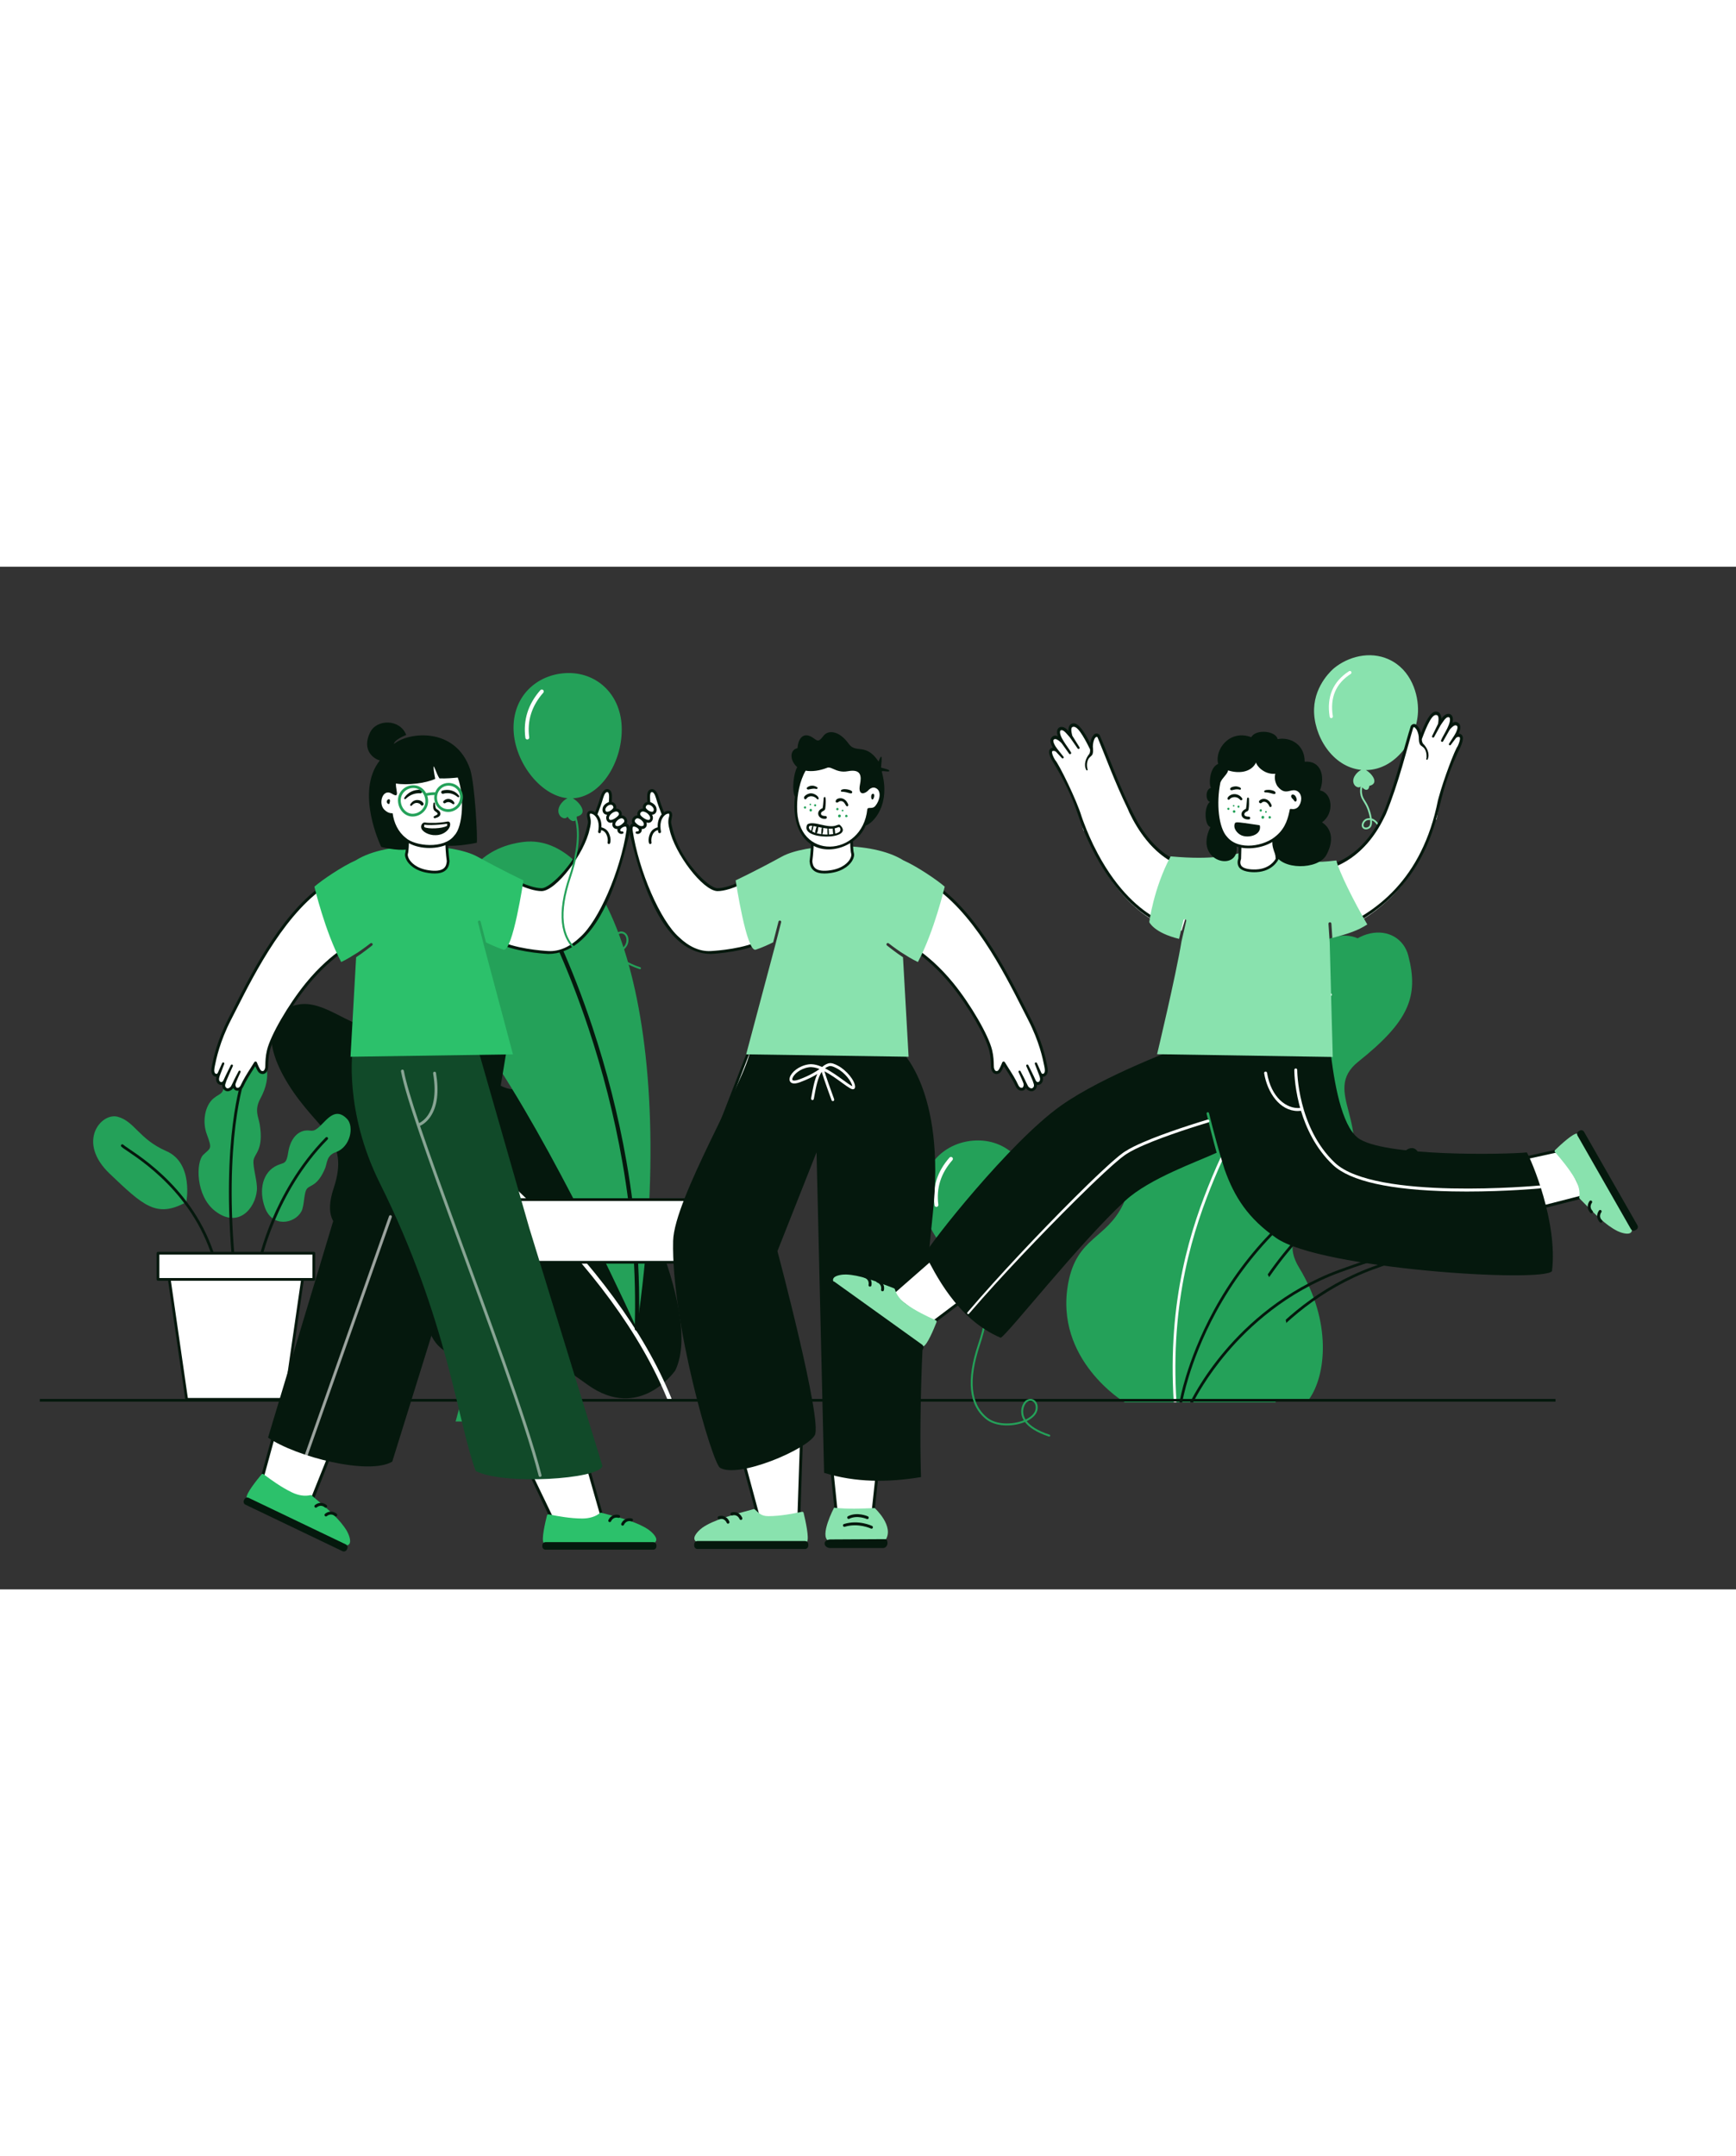 <svg viewBox="0 300 2530 1490" fill="none" xmlns="http://www.w3.org/2000/svg" xmlns:xlink="http://www.w3.org/1999/xlink" overflow="visible" width="1200">
<rect x="0" y="300" width="2530" height="1490" fill="#333333" stroke="none"/>
<g id="Master/Scenes/Party Time">
<g id="Master/Backgrounds/Garden" transform="translate(1 0) scale(1 1)">
<g id="Master/Backgrounds/Garden">
<g id="Big Plants" transform="translate(1336 153) scale(1 1)"><g id="Big Plants/3"><g id="Plant"><g id="Leaf"><path id="Assets 10" d="M351.073 1360C351.073 1360 247.794 1298.11 268.826 1186.11C281.38 1119.26 323.963 1122.54 348.609 1071.92C364.338 1039.62 340.439 952.932 389.495 895.904C435.323 842.629 510.255 847.458 534.391 835.885C566.739 820.375 579.058 787.791 588.304 761.03C622.783 661.257 702.443 663.951 715.41 713.589C731.043 773.434 716.075 809.502 642.524 868.151C587.258 912.22 668.174 961.663 620.041 1041.9C593.145 1086.74 520.823 1110.04 556.15 1168.02C604.526 1247.41 595.44 1325.45 570.777 1360H351.073Z" fill="#24a159"/><path id="Assets 11" d="M652.406 764.575C651.624 763.801 650.361 763.808 649.586 764.595C649.327 764.858 623.244 791.467 589.282 837.474C557.951 879.923 513.281 948.077 478.41 1031.7C447.434 1105.98 413.117 1210.41 422.608 1360H426.604C417.11 1211.1 451.264 1107.16 482.091 1033.24C548.511 873.957 651.394 768.447 652.426 767.399C653.199 766.615 653.19 765.349 652.406 764.575" fill="#ffffff"/><path id="Assets 12" d="M720.729 994C714.486 994 708.13 999.164 708.13 1005.42C708.13 1006.46 708.282 1007.46 708.544 1008.42C655.697 1034.4 608.564 1068.05 568.319 1108.56C534.079 1143.03 504.721 1182.51 481.06 1225.9C460.01 1264.5 447.458 1299.13 440.636 1321.38C434.255 1342.18 431.551 1356.38 430.909 1360H434.963C435.768 1355.6 438.473 1342.05 444.45 1322.55C451.218 1300.48 463.671 1266.13 484.561 1227.82C508.041 1184.76 537.174 1145.58 571.148 1111.38C611.071 1071.2 657.832 1037.81 710.267 1012.03C712.318 1014.88 715.654 1016.75 719.432 1016.75C725.674 1016.75 730.909 1012.76 730.909 1006.51C730.909 1000.25 726.97 994 720.729 994" fill="#05180d"/><path id="Assets 13" d="M787.336 1122.95C781.079 1122.95 774.708 1128.12 774.708 1134.37V1134.38C755.338 1137.85 722.648 1145.1 663.234 1166.98C584.152 1196.09 529.49 1246.93 497.561 1284.45C462.959 1325.1 446.815 1359.39 446.655 1359.73C446.614 1359.82 446.589 1359.91 446.562 1360H450.974C454.353 1353.21 470.341 1322.58 500.695 1286.93C532.305 1249.82 586.401 1199.53 664.617 1170.73C723.728 1148.97 756.196 1141.76 775.426 1138.31C777.027 1142.62 781.167 1145.7 786.036 1145.7C792.293 1145.7 797.54 1141.72 797.54 1135.46C797.54 1129.21 793.593 1122.95 787.336 1122.95" fill="#05180d"/></g></g></g></g><g id="Big Plants" transform="matrix(-1 0 0 1 1226 153) scale(1 1)"><g id="Big Plants/5"><g id="Plant 2"><path id="Fill 1" fill-rule="evenodd" clip-rule="evenodd" d="M370.958 1338.61C447.375 1283.59 437.563 1299.53 532.641 1300.74C627.723 1301.93 609.383 1202.59 587.983 1176.6C566.587 1150.62 577.287 1100.19 638.423 1113.94C699.555 1127.7 765.276 1126.17 740.821 1052.81C716.37 979.446 763.084 971.006 806.542 901.503C850 832 831.206 792.64 793 785C754.789 777.359 716.37 818.971 684.27 817.441C652.179 815.916 636.894 759.538 598.687 766.327C560.477 773.116 560.164 796.046 532.806 857.182C505.455 918.314 474.885 913.729 436.675 899.973C398.468 886.218 361.788 904.558 341.918 958.05C322.047 1011.55 200.215 1228.36 242.793 1317.88C242.793 1317.88 294.541 1393.64 370.958 1338.61Z" fill="#05180d"/><path id="Stroke 4" d="M704.541 876.405C705.389 877.756 705.028 879.523 703.747 880.439L703.519 880.588L702.228 881.408C701.344 881.973 700.336 882.622 699.206 883.355L698.207 884.003C693.797 886.873 688.679 890.268 682.911 894.172L680.424 895.86C665.001 906.354 647.982 918.413 629.742 931.931L628.26 933.03C571.714 975.03 515.168 1022.24 462.402 1073.58C366.212 1167.17 293.619 1263.74 254.182 1360.51C253.557 1362.05 251.806 1362.78 250.272 1362.16C248.737 1361.53 248 1359.78 248.626 1358.25C288.422 1260.59 361.486 1163.4 458.217 1069.28C511.19 1017.74 567.936 970.362 624.683 928.213L627.651 926.013C645.892 912.525 662.9 900.501 678.302 890.048L682.113 887.472C686.034 884.832 689.633 882.442 692.889 880.31L695.943 878.319C696.758 877.791 697.511 877.305 698.201 876.862L700.405 875.459C701.808 874.578 703.66 875.001 704.541 876.405Z" fill="#ffffff"/><path id="Fill 6" fill-rule="evenodd" clip-rule="evenodd" d="M298.999 1257.12C298.999 1257.12 401.397 1029.57 500.743 875.882C600.09 722.193 587.86 563.244 464.063 547.959C340.265 532.679 233.282 806.251 298.999 1257.12" fill="#24a159"/><path id="Stroke 9" d="M436.136 650.784C437.537 651.546 438.088 653.264 437.419 654.69L437.267 654.981L436.356 656.695L435.324 658.669C434.463 660.33 433.514 662.188 432.482 664.239L431.531 666.137C427.046 675.125 422.064 685.607 416.703 697.503L416.147 698.738C400.219 734.203 384.288 774.635 369.417 819.32C348.733 881.476 331.808 946.826 319.955 1014.49C305.837 1095.08 299.414 1176.22 301.998 1257.03C302.051 1258.69 300.751 1260.07 299.095 1260.12C297.439 1260.18 296.054 1258.88 296.001 1257.22C293.404 1175.98 299.859 1094.43 314.045 1013.45C325.951 945.486 342.95 879.851 363.724 817.426C378.412 773.29 394.133 733.278 409.874 698.066L410.674 696.28C415.719 685.046 420.442 675.037 424.744 666.317L426.162 663.458C427.473 660.831 428.667 658.482 429.735 656.416L430.512 654.919C430.827 654.316 431.113 653.772 431.37 653.288L432.067 651.984C432.859 650.529 434.681 649.991 436.136 650.784Z" fill="#05180d"/></g></g></g><g id="Plant" transform="translate(1496 663.5) scale(1 1)"><g id="Plant/Plant 5"><g id="Leaf"><path id="Fill 1" fill-rule="evenodd" clip-rule="evenodd" d="M142.073 854C142.073 854 38.794 792.106 59.825 680.113C72.38 613.26 114.963 616.538 139.609 565.925C155.338 533.623 131.439 446.932 180.495 389.904C226.323 336.629 301.255 341.458 325.391 329.885C357.739 314.375 370.058 281.791 379.304 255.03C413.783 155.257 493.443 157.951 506.41 207.589C522.043 267.434 507.075 303.502 433.524 362.151C378.258 406.22 459.174 455.663 411.041 535.903C384.145 580.739 311.823 604.043 347.15 662.018C395.526 741.406 386.44 819.449 361.777 854H142.073Z" fill="#24a159"/><path id="Fill 10" fill-rule="evenodd" clip-rule="evenodd" d="M443.406 258.575C442.624 257.801 441.361 257.808 440.586 258.595C440.327 258.858 414.244 285.467 380.282 331.474C348.951 373.923 304.281 442.077 269.41 525.699C238.434 599.984 204.117 704.414 213.608 854H217.604C208.11 705.103 242.264 601.165 273.091 527.238C339.511 367.957 442.394 262.447 443.426 261.399C444.199 260.615 444.19 259.349 443.406 258.575" fill="#ffffff"/><path id="Fill 4" fill-rule="evenodd" clip-rule="evenodd" d="M511.73 488C505.488 488 499.131 493.164 499.131 499.42C499.131 500.461 499.283 501.463 499.546 502.421C446.698 528.402 399.565 562.051 359.321 602.561C325.081 637.028 295.722 676.507 272.062 719.896C251.011 758.501 238.459 793.126 231.637 815.376C225.256 836.184 222.553 850.375 221.91 854H225.965C226.77 849.598 229.474 836.045 235.451 816.549C242.22 794.479 254.672 760.126 275.563 721.816C299.043 678.756 328.175 639.583 362.149 605.384C402.073 565.197 448.833 531.812 501.268 506.029C503.32 508.883 506.656 510.748 510.433 510.748C516.675 510.748 521.91 506.764 521.91 500.508C521.91 494.253 517.971 488 511.73 488" fill="#05180d"/><path id="Fill 7" fill-rule="evenodd" clip-rule="evenodd" d="M578.336 616.953C572.079 616.953 565.708 622.117 565.708 628.374V628.377C546.338 631.849 513.648 639.101 454.234 660.976C375.152 690.094 320.491 740.93 288.562 778.445C253.959 819.101 237.815 853.387 237.656 853.728C237.615 853.817 237.59 853.908 237.562 854H241.975C245.354 847.205 261.341 816.578 291.695 780.933C323.306 743.818 377.401 693.529 455.617 664.73C514.728 642.967 547.197 635.762 566.427 632.312C568.028 636.624 572.167 639.702 577.036 639.702C583.293 639.702 588.54 635.719 588.54 629.462C588.54 623.205 584.593 616.953 578.336 616.953" fill="#05180d"/></g></g></g><path id="Path 6 (Stroke)" fill-rule="evenodd" clip-rule="evenodd" d="M2266 1516.5H57V1512.5H2266V1516.5Z" fill="#05180d"/><g id="Seat" transform="matrix(-1 0 0 1 1226 913) scale(1 1)"><g id="Seat/Bench"><g id="Chair"><path id="Fill 1" fill-rule="evenodd" clip-rule="evenodd" d="M173.653 399.414L108.762 632H136.543L231.465 399.414H173.653Z" fill="#24a159"/><path id="Fill 2" fill-rule="evenodd" clip-rule="evenodd" d="M440.148 399.414L545.266 632.414H563.032L499.369 399.414H440.148Z" fill="#24a159"/><path id="Path" fill-rule="evenodd" clip-rule="evenodd" d="M501.255 402.388H167.24C166.397 402.388 165.644 401.859 165.358 401.066C164.485 398.64 77.514 157.125 34.898 37.801C30.371 25.125 34.101 14.282 44.4 10.176C63.089 2.729 105.054 18.811 138.099 93.688L220.811 307.133H501.255C502.359 307.133 503.255 308.029 503.255 309.133V400.388C503.255 401.492 502.359 402.388 501.255 402.388" fill="#05180d"/><path id="Path_2" fill-rule="evenodd" clip-rule="evenodd" d="M168.647 398.388H499.256V311.133H219.442C218.616 311.133 217.876 310.625 217.577 309.856L134.405 95.219C104.229 26.845 64.471 6.48 45.883 13.892C37.636 17.18 34.87 25.826 38.666 36.455C79.639 151.18 161.617 378.865 168.647 398.388" fill="#ffffff"/></g></g></g><g id="Plant" transform="matrix(-1 0 0 1 645 663.5) scale(1 1)"><g id="Plant/Plant 1"><g id="plant"><g id="Leaf 3"><path id="Fill 1" fill-rule="evenodd" clip-rule="evenodd" d="M374.475 562.183C374.475 562.183 363.527 505.372 403.544 487.947C443.563 470.521 449.827 444.431 474.6 437.859C498.715 431.46 534.814 474.559 486.002 520.992C437.192 567.423 417.818 586.13 374.475 562.183" fill="#24a159"/><path id="Fill 13" fill-rule="evenodd" clip-rule="evenodd" d="M326.655 676.224C326.536 676.224 326.416 676.213 326.295 676.192C325.208 675.994 324.487 674.952 324.685 673.866C345.329 560.684 429.93 503.546 457.731 484.77C461.93 481.934 465.248 479.694 466.356 478.585C467.137 477.804 468.403 477.804 469.184 478.585C469.966 479.367 469.966 480.632 469.184 481.413C467.804 482.793 464.688 484.899 459.97 488.084C432.513 506.628 348.962 563.057 328.621 674.582C328.444 675.548 327.603 676.224 326.655 676.224" fill="#05180d"/></g><g id="Leaf 2"><path id="Fill 4" fill-rule="evenodd" clip-rule="evenodd" d="M276.729 344.377C257.128 349.322 248.318 377.861 266.427 411.154C275.8 428.387 269.274 437.898 267.458 449.186C261.535 485.99 274.95 491.18 276.453 501.11C277.955 511.041 270.437 532.359 271.656 545.282C274.192 572.171 299.245 600.991 332.536 575.215C361.154 553.056 360.582 503.84 349.784 493.375C338.985 482.91 336.28 485.797 344.712 463.094C351.307 445.337 347.607 422.07 335.073 411.345C324.854 402.602 318.837 406.779 319.283 383.852C319.693 362.748 307.186 336.691 276.729 344.377" fill="#24a159"/><path id="Fill 11" fill-rule="evenodd" clip-rule="evenodd" d="M304.637 661.263C304.573 661.263 304.506 661.26 304.44 661.253C303.341 661.146 302.537 660.167 302.645 659.068C320.977 471.872 289.431 382.937 289.111 382.061C288.731 381.024 289.264 379.875 290.301 379.495C291.334 379.117 292.486 379.648 292.866 380.686C293.199 381.594 301.069 403.441 306.767 448.889C312.013 490.728 316.246 561.222 306.625 659.458C306.525 660.491 305.655 661.263 304.637 661.263" fill="#05180d"/></g><g id="Leaf 1"><path id="Fill 7" fill-rule="evenodd" clip-rule="evenodd" d="M140.207 441C129.72 451.892 135.017 481.88 156.602 489.472C170.442 494.34 168.985 505.325 172.296 513.21C183.092 538.919 193.661 536.908 198.543 542.618C203.424 548.329 202.171 567.584 206.892 576.067C216.739 593.765 248.9 599.904 259.842 570.372C269.248 544.986 263.387 518.2 242.04 508.705C231.815 504.158 228.668 507.63 225.943 489.721C223.219 471.812 213.78 459.931 201.581 458.079C191.635 456.569 190.667 462.253 179.36 451.233C168.054 440.214 156.505 424.075 140.207 441" fill="#24a159"/><path id="Fill 9" fill-rule="evenodd" clip-rule="evenodd" d="M267.731 651.364C266.799 651.364 265.966 650.711 265.773 649.762C265.567 648.753 244.324 547.855 168.49 470.881C167.714 470.094 167.724 468.828 168.511 468.052C169.298 467.278 170.564 467.287 171.339 468.074C211.422 508.76 236.024 555.756 249.604 588.016C264.32 622.976 269.641 648.71 269.693 648.966C269.913 650.048 269.214 651.103 268.131 651.324C267.998 651.351 267.863 651.364 267.731 651.364" fill="#05180d"/></g><g id="Pot"><path id="Fill 15" fill-rule="evenodd" clip-rule="evenodd" d="M415.761 636.727H188.652V674.855H205.12L230.429 849.638H373.984L399.293 674.855H415.761V636.727Z" fill="#ffffff"/>
<path id="Fill 17" fill-rule="evenodd" clip-rule="evenodd" d="M190.652 672.855H413.761V638.727H190.652V672.855ZM372.253 847.638H232.161L207.43 676.855H396.983L372.253 847.638ZM415.761 634.727H188.652C187.548 634.727 186.652 635.622 186.652 636.727V674.855C186.652 675.959 187.548 676.855 188.652 676.855H203.389L228.45 849.925C228.592 850.909 229.435 851.638 230.429 851.638H373.984C374.978 851.638 375.821 850.909 375.964 849.925L401.024 676.855H415.761C416.866 676.855 417.761 675.959 417.761 674.855V636.727C417.761 635.622 416.866 634.727 415.761 634.727V634.727Z" fill="#05180d"/>
</g>
</g>
</g>
</g>

</g>
</g>
<g id="Master/Character/Standing" transform="translate(85 433) scale(1 1)"><g id="Master/Character/Standing">
<g id="Lower Body" transform="translate(0 569) scale(1 1)"><g id="Lower Body/Walking 2">
<g id="Leg 2">
<path id="SKIN" fill-rule="evenodd" clip-rule="evenodd" d="M685.855 612.825L719.82 686.306L794.855 693.854L771.324 610.161L685.855 612.825Z" fill="#ffffff"/>
<path id="Fill 2" fill-rule="evenodd" clip-rule="evenodd" d="M795.623 695.847C795.554 695.847 795.484 695.843 795.415 695.836L719.395 687.98C718.423 687.884 717.641 687.138 717.499 686.171L685.331 618.35C685.161 617.188 685.966 616.108 687.128 615.938C688.292 615.775 689.369 616.574 689.54 617.735L721.467 683.909L792.906 691.317L771.869 617.538C771.612 616.392 772.334 615.255 773.479 614.998C774.63 614.741 775.764 615.464 776.019 616.609L797.698 693.255C797.848 693.921 797.668 694.618 797.216 695.129C796.81 695.587 796.229 695.847 795.623 695.847" fill="#05180d"/></g><g id="shoe 2"><path id="Fill 4" fill-rule="evenodd" clip-rule="evenodd" d="M712.2 680.166C712.458 679.149 713.458 678.506 714.491 678.69C715.475 678.867 716.719 679.106 718.185 679.389C727.166 681.117 745.855 684.714 763.566 684.728H763.612C774.045 684.728 783.221 681.874 789.45 676.689C789.944 676.277 790.607 676.131 791.233 676.291C821.63 684.205 843.593 689.923 859.869 700.778C862.73 702.687 873.046 711.015 871.262 716.905C870.436 719.629 867.498 721.01 862.529 721.01C844.384 721.01 805.293 721.111 770.804 721.201C742.898 721.274 718.797 721.337 709.723 721.337C708.765 721.337 707.899 720.902 707.286 720.113C703.713 715.517 709.532 690.645 712.2 680.166" fill="#2cc16b"/><path id="Fill 6" fill-rule="evenodd" clip-rule="evenodd" d="M710.088 730.144H866.924C869.531 730.144 871.644 728.031 871.644 725.425V723.865C871.644 721.258 869.531 719.146 866.924 719.146H710.088C707.482 719.146 705.369 721.258 705.369 723.865V725.425C705.369 728.031 707.482 730.144 710.088 730.144" fill="#05180d"/><path id="Fill 8" fill-rule="evenodd" clip-rule="evenodd" d="M822.383 695.134C823.178 695.134 823.94 694.687 824.304 693.921C827.641 686.913 834.052 688.628 834.773 688.849C835.891 689.188 837.081 688.563 837.428 687.447C837.775 686.329 837.161 685.144 836.046 684.79C832.41 683.636 824.472 683.678 820.465 692.093C819.96 693.154 820.41 694.422 821.47 694.927C821.765 695.068 822.076 695.134 822.383 695.134" fill="#05180d"/><path id="Fill 10" fill-rule="evenodd" clip-rule="evenodd" d="M803.604 690.012C804.399 690.012 805.161 689.565 805.525 688.799C808.863 681.791 815.274 683.506 815.993 683.727C817.112 684.067 818.302 683.441 818.649 682.325C818.996 681.207 818.381 680.022 817.267 679.668C813.627 678.515 805.691 678.558 801.686 686.971C801.181 688.032 801.631 689.3 802.691 689.805C802.986 689.946 803.297 690.012 803.604 690.012" fill="#05180d"/></g><g id="Leg 1"><path id="SKIN_2" fill-rule="evenodd" clip-rule="evenodd" d="M315.492 561.017L295.25 629.738L364.025 671.389L398.096 589.203L315.492 561.017Z" fill="#ffffff"/><path id="Fill 14" fill-rule="evenodd" clip-rule="evenodd" d="M364.208 671.488C364.146 671.458 364.085 671.425 364.025 671.388L295.25 629.737C294.414 629.231 294.031 628.22 294.321 627.287L311.066 566.414C311.416 565.293 312.607 564.666 313.729 565.014C314.85 565.371 315.476 566.556 315.128 567.677L298.876 626.961L363.715 666.228L392.089 595.527C392.353 594.382 393.494 593.669 394.638 593.931C395.787 594.196 396.497 595.339 396.233 596.481L367.199 670.047C367.046 670.712 366.583 671.263 365.955 671.528C365.392 671.766 364.755 671.75 364.208 671.488" fill="#05180d"/></g><g id="shoe 1"><path id="Fill 16" fill-rule="evenodd" clip-rule="evenodd" d="M296.175 620.408C296.847 619.602 298.027 619.454 298.879 620.067C299.69 620.651 300.708 621.404 301.909 622.292C309.262 627.731 324.564 639.048 340.531 646.711C340.545 646.718 340.558 646.724 340.572 646.731C349.982 651.238 359.49 652.627 367.348 650.641C367.972 650.483 368.633 650.637 369.128 651.053C393.125 671.32 410.463 685.964 420.453 702.786C422.209 705.742 427.915 717.709 423.762 722.251C421.841 724.351 418.595 724.328 414.113 722.18C397.748 714.343 362.448 697.549 331.304 682.732C306.104 670.744 284.341 660.389 276.157 656.471C275.293 656.056 274.7 655.29 274.488 654.313C273.251 648.625 289.242 628.707 296.175 620.408" fill="#2cc16b"/><path id="Fill 18" fill-rule="evenodd" clip-rule="evenodd" d="M272.682 664.571L414.132 732.318C416.482 733.444 419.301 732.451 420.427 730.1L421.1 728.693C422.226 726.342 421.233 723.524 418.883 722.398L277.433 654.651C275.082 653.526 272.264 654.518 271.139 656.869L270.464 658.276C269.339 660.627 270.331 663.445 272.682 664.571" fill="#05180d"/><path id="Fill 21" fill-rule="evenodd" clip-rule="evenodd" d="M389.084 681.503C389.801 681.846 390.681 681.772 391.341 681.238C397.377 676.359 402.418 680.676 402.973 681.186C403.835 681.975 405.178 681.925 405.974 681.068C406.769 680.21 406.727 678.876 405.875 678.075C403.094 675.464 395.917 672.072 388.667 677.932C387.754 678.67 387.612 680.008 388.35 680.922C388.556 681.176 388.807 681.37 389.084 681.503" fill="#05180d"/><path id="Fill 23" fill-rule="evenodd" clip-rule="evenodd" d="M374.357 668.77C375.074 669.114 375.955 669.04 376.614 668.506C382.651 663.627 387.692 667.943 388.246 668.453C389.108 669.243 390.452 669.193 391.247 668.335C392.042 667.478 392 666.143 391.148 665.342C388.363 662.731 381.187 659.341 373.94 665.199C373.027 665.937 372.885 667.276 373.624 668.189C373.829 668.443 374.081 668.637 374.357 668.77" fill="#05180d"/></g><g id="Pant"><g id="Group 2"><path id="Fill 25" fill-rule="evenodd" clip-rule="evenodd" d="M653.552 1L630.656 139.073L486.661 601.849C452.784 622.025 346.68 595.008 305.634 566.883L475.962 1H653.552Z" fill="#05180d"/><g id="Fill 33"><path fill-rule="evenodd" clip-rule="evenodd" d="M484.678 242.907C483.571 242.513 482.356 243.096 481.965 244.204L359.173 591.898C358.782 593.006 359.363 594.22 360.47 594.611C360.704 594.694 360.944 594.733 361.179 594.733C362.054 594.733 362.875 594.187 363.184 593.314L485.975 245.62C486.366 244.512 485.785 243.298 484.678 242.907" fill="#ffffff" fill-opacity="0.6" style="mix-blend-mode:overlay"/></g></g><g id="Group"><path id="Fill 28" fill-rule="evenodd" clip-rule="evenodd" d="M429.072 1C429.072 1 415.701 90.14 468.554 196.161C567.969 395.58 581.879 545.205 608.311 615.429C647.865 636.358 788.821 627.744 792.959 608.091L686.194 260.98L611.668 1H429.072Z" fill="#114a29"/><g id="Fill 1"><path fill-rule="evenodd" clip-rule="evenodd" d="M582.417 267.476C561.246 209.354 541.656 155.572 527.151 112.694C530.337 111.232 536.703 107.51 542.301 99.297C552.352 84.551 555.08 63.091 550.408 35.512C550.212 34.353 549.114 33.574 547.956 33.77C546.798 33.966 546.018 35.064 546.214 36.222C551.757 68.943 545.336 87.129 538.975 96.623C534.137 103.843 528.609 107.248 525.78 108.629C514.516 75.119 506.532 48.622 503.588 32.436C503.379 31.281 502.273 30.517 501.116 30.725C499.96 30.934 499.194 32.042 499.404 33.197C506.234 70.759 539.687 162.595 578.421 268.933C619.621 382.037 679.317 541.233 700.046 622.527C700.291 623.489 701.156 624.128 702.105 624.128C702.279 624.128 702.456 624.107 702.632 624.062C703.77 623.772 704.458 622.614 704.167 621.476C683.386 539.976 623.651 380.675 582.417 267.476Z" fill="#ffffff" fill-opacity="0.5" style="mix-blend-mode:overlay"/></g></g></g></g></g><g id="Upper Body" transform="translate(272 187) scale(1 1)"><g id="Upper Body/Run"><g id="Assets 110"><path id="Fill 1" fill-rule="evenodd" clip-rule="evenodd" d="M445.877 242.29C432.881 241.773 387.808 239.303 361.319 221.992C360.994 221.833 398.29 140.89 398.208 140.717L398.283 140.649C398.527 140.762 418.809 150.479 432.525 150.395C439.906 150.243 453.189 140.21 466.363 124.837C484.253 104.217 494.023 83.668 500.072 62.136C501.419 57.489 502.481 51.93 501.31 46.884C498.151 36.511 503.71 35.139 511.284 40.856C514.168 33.175 517.45 24.936 519.84 16.389C521.124 10.948 525.555 2.952 530.927 7.262C533.708 10.157 532.944 18.451 532.409 24.323C535.968 24.533 538.989 26.569 539.237 30.601C539.355 31.356 538.38 33.611 538.183 34.379C539.289 34.427 541.532 34.294 542.568 34.589C547.306 35.921 548.044 40.174 546.272 44.231C549.307 44.071 552.721 44.534 554.314 47.587C556.119 50.421 554.645 53.237 553.049 55.591C553.879 55.987 556.355 56.028 556.963 56.825C559.83 60.43 558.516 65.105 557.994 69.459C540.635 144.025 509.525 236.861 445.877 242.29" fill="#ffffff"/><path id="Fill 3" fill-rule="evenodd" clip-rule="evenodd" d="M552.206 52.513C549.392 55.535 544.257 59.705 540.343 57.205H540.342C537.562 53.145 544.319 47.266 548.162 46.579C551.065 45.98 554.367 49.611 552.206 52.513M531.104 48.259C527.98 43.23 537.279 35.569 542.018 36.749C544.107 37.237 545.669 39.559 544.741 41.582C543.129 44.513 534.231 51.091 531.104 48.259M525.373 35.079C524.582 32.375 527.066 29.833 527.573 29.349C531.057 25.888 536.458 25.524 536.989 30.785C537.09 32.002 533.147 36.166 528.884 36.956C526.417 37.412 525.737 36.325 525.373 35.079M560.199 58.637C559.868 56.97 558.264 54.576 556.162 54.252C559.297 49.367 554.594 42.117 548.965 42.286C550.43 37.333 545.982 32.178 540.947 32.402C542.173 27.948 538.784 23.28 534.559 22.667C535.165 15.649 535.381 9.155 532.397 5.909C527.36 1.493 520.957 4.714 517.911 15.854C515.824 23.356 512.814 31.16 510.3 37.796C507.215 35.484 501.157 33.924 499.03 38.394C497.009 43.684 500.859 48.921 499.672 54.342C494.595 79.084 484.131 100.844 464.843 123.536C452.076 138.433 438.971 148.465 432.271 148.398C422.77 148.36 410.215 143.615 403.663 140.832C402.424 140.305 401.02 141.049 400.748 142.368C400.544 143.363 401.066 144.361 402 144.76C408.895 147.7 422.171 152.703 432.523 152.649C454.124 151.863 495.028 97.202 502.217 62.792C503.678 57.63 504.696 51.826 503.445 46.459C503.088 44.613 502.086 41.815 502.775 40.182C503.067 39.648 503.339 39.669 504.016 39.645C509.607 40.428 513.331 46.21 514.69 51.341C515.899 55.934 515.602 60.962 514.727 65.843C514.531 66.929 515.252 67.97 516.339 68.167C518.895 68.534 518.824 65.473 519.105 63.711C528.732 65.832 529.369 78.816 528.445 81.586C528.153 82.829 529.17 84.057 530.442 84.015C533.475 84.69 534.408 72.741 528.304 64.966C525.858 61.893 522.246 60.398 519.474 59.661C519.875 53.03 518.192 45.937 513.709 40.807C516.489 33.432 519.686 25.314 522.01 16.991C523.632 11.399 526.25 6.896 529.266 8.788C531.323 11.027 530.639 18.763 530.267 22.938C525.72 24.478 519.723 28.876 521.291 36.273C522.222 39.456 524.564 41.232 527.714 41.291C524.161 47.341 528.481 55.186 535.877 52.555C534.858 55.491 535.402 58.374 537.384 60.261H537.383C538.774 61.61 540.685 62.293 542.887 62.238C541.677 66.629 546.486 70.586 550.554 68.924C552.397 68.392 551.834 65.457 549.898 65.68C547.342 66.041 546.162 64.103 547.441 62.222C548.861 60.156 552.337 58.375 554.962 58.544C556.435 59.635 556.223 61.804 556.159 63.516C546.992 124.06 515.531 195.833 488.435 219.761C473.798 233.834 457.866 240.825 442.331 239.978C433.666 239.505 391.707 236.555 367.451 223.123C366.369 222.524 365.011 222.978 364.495 224.102C364.026 225.125 364.436 226.327 365.422 226.87C390.6 240.739 433.272 243.743 442.1 244.225C507.784 243.633 540.703 150.381 558.793 74.97C560.102 69.533 561.415 64.317 560.199 58.637" fill="#05180d"/></g><g id="Assets 111"><path id="Fill 6" fill-rule="evenodd" clip-rule="evenodd" d="M130.865 135.302C56.582 174.817 6.232 283.987 -22.212 339.153C-39.281 372.26 -44.265 398.63 -46.036 407.31C-46.853 411.315 -47.947 417.246 -44.569 419.983C-42.16 421.934 -38.867 421.134 -37.701 418.261C-37.701 418.261 -39.383 422.023 -39.842 425.286C-40.276 428.373 -39.026 431.314 -36.816 432.38C-33.409 434.024 -30.651 432.102 -29.256 428.85L-30.464 432.523C-31.806 436.009 -30.94 439.743 -27.301 441.705C-24.592 443.165 -19.99 440.963 -18.177 437.443C-17.524 436.175 -15.622 432.326 -15.622 432.326C-16.701 435.355 -15.382 440.339 -12.287 441.178C-8.284 442.264 -5.397 438.998 -4.182 436.317C1.423 423.949 10.458 411.413 15.38 403.028C15.38 403.028 19.084 412.702 21.678 415.336C24.095 417.79 30.001 418.781 31.597 409.921C32.084 407.222 31.184 397.1 34.216 384.619C39.632 362.325 66.094 317.796 90.135 288.218C128.1 241.508 163.851 226.349 163.851 226.349L130.865 135.302Z" fill="#ffffff"/><path id="Fill 8" fill-rule="evenodd" clip-rule="evenodd" d="M161.63 227.605C161.163 226.432 159.792 225.918 158.672 226.501C154.704 228.565 148.217 232.251 140.008 238.028C127.414 246.89 108.252 262.559 88.486 286.876C63.195 317.994 37.397 362.524 32.151 384.117C29.922 393.295 29.766 401.2 29.673 405.923C29.641 407.545 29.614 408.947 29.506 409.543C28.976 412.488 27.886 414.357 26.438 414.804C25.282 415.162 23.932 414.591 23.195 413.844C21.535 412.158 18.739 405.848 17.368 402.267C17.076 401.504 16.372 400.976 15.557 400.909C14.734 400.841 13.962 401.247 13.548 401.951C12.068 404.472 10.169 407.44 8.158 410.583C3.562 417.764 -2.158 426.701 -6.117 435.439C-6.332 435.914 -8.321 440.051 -11.728 439.126C-12.429 438.936 -12.92 438.168 -13.15 437.728C-13.887 436.32 -14.083 434.348 -13.617 433.039C-13.588 432.957 -13.573 432.873 -13.555 432.789C-13.088 431.492 -12.552 430.165 -12.005 428.848C-11.424 427.453 -10.824 426.059 -10.211 424.667C-8.989 421.886 -7.726 419.105 -6.446 416.349L-6.441 416.338C-6.043 415.477 -6.504 414.415 -7.517 414.176C-8.198 414.015 -8.9 414.387 -9.233 415.002C-10.685 417.691 -12.107 420.381 -13.504 423.101C-14.206 424.467 -14.899 425.841 -15.579 427.23C-16.221 428.547 -16.851 429.867 -17.449 431.257C-17.474 431.301 -17.505 431.338 -17.527 431.384C-17.527 431.384 -19.417 435.209 -20.066 436.469C-20.851 437.993 -22.436 439.312 -24.103 439.828C-24.988 440.103 -25.786 440.104 -26.29 439.833C-29.908 437.883 -28.879 434.33 -28.477 433.287C-28.465 433.254 -28.453 433.221 -28.442 433.187L-27.234 429.514C-27.211 429.445 -27.203 429.375 -27.187 429.304C-25.772 425.753 -24.19 422.173 -22.625 418.618L-17.665 407.598L-17.655 407.575C-17.258 406.69 -17.713 405.624 -18.698 405.334C-19.47 405.105 -20.29 405.531 -20.649 406.252L-26.011 417.041C-27.76 420.635 -29.506 424.198 -31.149 427.916C-31.166 427.95 -31.194 427.976 -31.209 428.012C-31.796 429.381 -32.658 430.363 -33.572 430.705C-34.262 430.963 -35.02 430.883 -35.89 430.464C-37.241 429.813 -38.034 427.714 -37.734 425.583C-37.381 423.073 -36.184 420.13 -35.847 419.334C-35.806 419.244 -35.766 419.153 -35.729 419.06C-35.701 418.991 -35.687 418.92 -35.667 418.85L-30.171 404.443L-30.166 404.43C-29.823 403.524 -30.33 402.481 -31.333 402.235C-32.119 402.042 -32.923 402.503 -33.254 403.242L-39.441 417.043C-39.517 417.152 -39.585 417.268 -39.641 417.393C-39.65 417.414 -39.685 417.492 -39.74 417.62C-40.046 418.265 -40.546 418.704 -41.162 418.862C-41.851 419.042 -42.585 418.851 -43.229 418.33C-45.703 416.326 -44.563 410.737 -43.951 407.735L-43.762 406.806C-41.826 397.25 -36.685 371.868 -20.32 340.127C-17.908 335.451 -15.34 330.386 -12.612 325.009C15.255 270.063 61.268 179.338 125.182 140.965C126.075 140.428 126.452 139.333 126.067 138.365C125.584 137.154 124.128 136.648 123.01 137.319C58.033 176.333 11.672 267.724 -16.406 323.085C-19.128 328.453 -21.693 333.509 -24.1 338.178C-40.736 370.444 -45.963 396.248 -47.93 405.961L-48.118 406.885C-48.911 410.772 -50.387 418.005 -45.906 421.635C-44.634 422.665 -43.127 423.183 -41.599 423.181C-41.741 423.782 -41.861 424.392 -41.946 424.991C-42.51 429.002 -40.779 432.829 -37.738 434.295C-36.202 435.037 -34.64 435.271 -33.163 434.991C-33.375 438.555 -31.626 441.788 -28.307 443.577C-27.432 444.048 -26.421 444.286 -25.34 444.286C-24.537 444.286 -23.696 444.155 -22.845 443.891C-20.531 443.174 -18.381 441.571 -16.984 439.572C-16.963 439.615 -16.941 439.657 -16.919 439.699C-15.966 441.522 -14.518 442.776 -12.842 443.23C-8.007 444.543 -4.034 441.145 -2.243 437.195C1.59 428.736 6.983 420.31 11.74 412.875C12.884 411.087 13.993 409.355 15.014 407.721C16.398 410.89 18.42 415.056 20.165 416.828C21.806 418.494 24.771 419.772 27.693 418.868C29.845 418.203 32.633 416.176 33.692 410.298C33.859 409.368 33.886 408.031 33.926 406.006C34.015 401.458 34.165 393.845 36.284 385.121C41.407 364.034 66.824 320.272 91.787 289.559C111.193 265.683 129.979 250.301 142.32 241.601C150.361 235.934 156.773 232.295 160.634 230.284C161.606 229.777 162.036 228.623 161.63 227.605" fill="#05180d"/></g><path id="T shirt" fill-rule="evenodd" clip-rule="evenodd" d="M339.57 197.984C339.294 196.914 339.937 195.824 341.007 195.548C342.077 195.269 343.168 195.916 343.443 196.985L351.251 227.267C357.045 230.128 367.553 235.062 376.673 237.962C390.083 242.225 405.89 136.956 405.89 136.956C405.89 136.956 377.253 123.591 338.566 102.342C304.354 83.549 207.928 78.577 161.633 107.692C141.137 116.806 111.872 136.776 101.195 146.149C101.195 146.149 116.456 211.265 140.245 255.927C149.14 251.832 157.216 246.51 165.464 241.36L165.463 241.37C174.078 235.525 182.787 228.768 182.903 228.678C183.773 227.998 185.03 228.153 185.71 229.026C186.389 229.896 186.234 231.153 185.362 231.832C184.833 232.245 171.492 242.89 162 249L153.834 393.948L390.562 390.454L348.134 231.198L339.57 197.984Z" fill="#2cc16b"/><g id="neck"><path id="Fill 13" fill-rule="evenodd" clip-rule="evenodd" d="M237.122 51.138C237.122 51.138 237.711 91.487 235.559 97.514C233.406 103.542 241.458 120.349 267.473 124.242C294.972 128.358 295.552 114.29 296.148 108.93C293.17 87.487 294.076 66.051 294.076 66.051" fill="#ffffff"/><path id="Fill 15" fill-rule="evenodd" clip-rule="evenodd" d="M276.484 126.976C273.651 126.976 270.547 126.725 267.178 126.22C246.852 123.178 238.621 112.771 236.026 108.437C233.48 104.186 232.601 99.851 233.676 96.842C235.166 92.669 235.358 67.241 235.123 51.167C235.107 50.062 235.989 49.154 237.094 49.138C238.171 49.152 239.107 50.004 239.123 51.108C239.184 55.275 239.654 91.997 237.443 98.187C236.905 99.694 237.319 102.812 239.457 106.382C241.761 110.228 249.131 119.475 267.77 122.264C277.939 123.785 285.228 122.907 289.436 119.651C293.322 116.644 293.792 112.194 294.103 109.249L294.134 108.96C291.206 87.664 292.07 66.182 292.079 65.966C292.126 64.863 293.043 63.999 294.162 64.053C295.265 64.099 296.122 65.032 296.075 66.135C296.067 66.348 295.213 87.649 298.13 108.654C298.153 108.818 298.155 108.985 298.137 109.15L298.081 109.669C297.745 112.848 297.12 118.763 291.883 122.814C288.302 125.585 283.142 126.976 276.484 126.976" fill="#05180d"/></g></g></g><g id="Head" transform="translate(439 92) scale(1 1)"><g id="Head/Bun 1"><path id="SKIN" fill-rule="evenodd" clip-rule="evenodd" d="M149.882 102.094C143.885 52.354 111.153 49.488 87.537 53.781C68.713 57.204 44.635 72.765 46.767 104.073C37.342 101.013 30.46 106.742 29.236 114.189C27.849 122.64 32.285 136.935 46.237 134.473C49.292 158.699 66.049 186.607 111.579 181.938C146.05 178.402 155.34 147.368 149.882 102.094" fill="#ffffff"/><path id="Combined Shape" fill-rule="evenodd" clip-rule="evenodd" d="M48.222 134.223C50.004 147.852 56.165 161.361 67.264 169.967C80.231 182.118 123.203 187.006 138.219 166.456C150.998 153.433 152.906 108.249 143.117 82.155C136.341 82.901 125.94 83.765 116.458 83.395C114.284 80.325 111.939 74.437 110.251 70.201C109.438 68.159 108.778 66.501 108.363 65.727C107.149 67.388 108.797 76.156 109.788 81.432C109.982 82.462 110.15 83.359 110.268 84.044C97.076 90.494 68.883 93.731 53.02 90.81C52.848 93.856 53.391 97.159 53.866 100.049C54.935 106.546 55.66 110.959 47.149 105.69C33.715 97.374 26.807 119.976 36.073 128.937C41.176 133.873 44.974 134.217 48.222 134.223ZM68.03 20.08C63.18 22.153 50.365 27.847 50.184 33.247C71.062 15.742 140.214 7.609 161.314 70.66C168.06 92.511 172.203 170.211 170.874 177.185C159.948 179.461 143.566 181.963 128.953 181.631C128.698 180.908 128.536 180.137 128.41 179.347C110.504 187.697 84.463 186.383 69 176C69.406 179.508 69.358 181.906 69.323 183.671C69.295 185.064 69.275 186.062 69.492 186.9C54.251 189.358 31.601 183.212 31.601 183.212C31.601 183.212 -7.279 103.685 29.585 57.191C20.95 55.199 2.861 42.675 15.149 16.771C24.656 -3.27 58.776 -3.629 68.03 20.08ZM43.833 118.933C43.619 119.964 43.423 120.91 42.377 120.698C39.188 120.05 38.781 115.497 41.691 114.023C44.078 112.814 44.812 115.511 44.05 118.022C43.961 118.314 43.896 118.627 43.833 118.933Z" fill="#05180d"/></g></g><g id="Face" transform="translate(499 178) scale(1 1)"><g id="Face/Happy"><path id="Happy" fill-rule="evenodd" clip-rule="evenodd" d="M28.231 19.115C27.928 19.091 27.401 19.053 26.955 19.046C26.6 19.031 26.239 19.04 25.878 19.049C25.766 19.052 25.654 19.055 25.542 19.057C24.591 19.104 23.633 19.171 22.684 19.32C20.792 19.631 18.891 20.046 17.1 20.794C15.316 21.532 13.522 22.353 11.916 23.512C10.35 24.488 8.956 25.724 7.531 26.986L7.201 27.279L7.107 27.362C6.584 27.826 5.782 27.777 5.318 27.253C4.921 26.804 4.9 26.151 5.232 25.681C5.358 25.502 5.484 25.322 5.611 25.141C6.123 24.409 6.64 23.669 7.226 22.982C7.41 22.784 7.592 22.583 7.774 22.382L7.774 22.382C8.35 21.745 8.93 21.105 9.593 20.548C11.274 19.01 13.211 17.722 15.276 16.69C17.347 15.666 19.56 14.887 21.847 14.466C22.989 14.248 24.147 14.095 25.316 14.027C25.403 14.024 25.49 14.022 25.577 14.019C26.078 14.005 26.577 13.99 27.087 14.009C27.702 14.018 28.236 14.056 28.987 14.159C30.356 14.347 31.313 15.61 31.125 16.978C30.944 18.297 29.767 19.234 28.457 19.133L28.231 19.115ZM75.152 34.233L75.152 34.233C75.311 34.353 75.461 34.466 75.594 34.558L75.911 34.778C76.345 35.076 76.921 35.143 77.432 34.904C78.199 34.544 78.53 33.631 78.17 32.864C77.799 32.071 77.416 31.526 76.942 30.923C76.471 30.346 75.923 29.827 75.322 29.355C74.105 28.421 72.652 27.76 71.074 27.461C69.499 27.161 67.785 27.265 66.263 27.811C64.724 28.33 63.425 29.265 62.394 30.323C61.767 30.966 61.633 31.978 62.129 32.775C62.713 33.713 63.946 33.999 64.884 33.415L64.994 33.347C65.887 32.791 66.761 32.349 67.637 32.126C68.511 31.88 69.386 31.852 70.292 31.968C71.191 32.124 72.125 32.416 73.007 32.876C73.456 33.099 73.901 33.365 74.34 33.658C74.609 33.825 74.892 34.038 75.152 34.233ZM15.356 33.149C14.778 33.869 14.299 34.544 13.843 35.451C13.561 36.013 13.69 36.715 14.194 37.134C14.78 37.623 15.653 37.544 16.141 36.957L16.245 36.832C16.625 36.377 17.155 35.803 17.676 35.366C18.207 34.912 18.759 34.497 19.343 34.172C20.51 33.516 21.729 33.137 22.957 33.122C23.268 33.122 23.563 33.134 23.886 33.172C24.007 33.19 24.131 33.201 24.254 33.213C24.464 33.233 24.672 33.252 24.869 33.302C25.517 33.399 26.104 33.606 26.655 33.832C27.209 34.05 27.691 34.355 28.109 34.698L28.179 34.76C28.357 34.917 28.533 35.071 28.675 35.242C28.754 35.328 28.821 35.417 28.884 35.502L28.9 35.523L28.989 35.648C28.995 35.655 29.006 35.672 29.015 35.686C29.029 35.71 29.038 35.724 29.011 35.661C29.522 36.806 30.864 37.32 32.01 36.809C33.155 36.298 33.668 34.956 33.157 33.811C33.045 33.569 32.992 33.476 32.924 33.358L32.924 33.358L32.891 33.3C32.828 33.186 32.767 33.093 32.703 32.996L32.703 32.996L32.681 32.963L32.654 32.922C32.49 32.689 32.322 32.465 32.143 32.26C31.788 31.842 31.403 31.472 30.99 31.14C30.16 30.49 29.247 29.978 28.306 29.632C27.362 29.307 26.401 29.075 25.46 28.993C25.138 28.944 24.824 28.935 24.509 28.925C24.359 28.921 24.209 28.917 24.059 28.908C23.584 28.901 23.08 28.942 22.594 29.001C20.635 29.264 18.777 30.067 17.323 31.236C16.588 31.81 15.932 32.453 15.356 33.149ZM62.341 14.722C61.759 14.852 61.258 14.993 60.575 15.228C59.399 15.638 58.723 16.9 59.064 18.115C59.418 19.378 60.729 20.116 61.993 19.761L62.175 19.71C62.473 19.626 62.971 19.5 63.397 19.41C63.84 19.309 64.295 19.235 64.752 19.165L66.13 18.991L67.518 18.902C69.372 18.848 71.229 18.997 73.027 19.416C74.823 19.836 76.578 20.469 78.225 21.371C79.783 22.121 81.181 23.173 82.618 24.256L82.62 24.257C82.753 24.357 82.886 24.457 83.019 24.557L83.122 24.635C83.604 24.997 84.285 25.007 84.783 24.62C85.381 24.156 85.489 23.296 85.024 22.699C84.689 22.268 84.337 21.846 83.982 21.424C83.883 21.311 83.787 21.194 83.69 21.077L83.69 21.076C83.433 20.765 83.176 20.453 82.862 20.197C82.693 20.045 82.525 19.89 82.357 19.735C81.705 19.133 81.046 18.525 80.285 18.043C78.468 16.697 76.352 15.748 74.17 15.101C71.986 14.443 69.7 14.094 67.427 14.135C66.291 14.159 65.154 14.211 64.028 14.399C63.466 14.491 62.903 14.589 62.341 14.722ZM49.851 33.566C49.986 35.744 50.231 37.917 50.795 39.787C50.946 40.241 51.113 40.685 51.302 41.04C51.486 41.396 51.718 41.674 51.839 41.741C52.086 41.921 52.573 42.243 53.032 42.529C53.506 42.829 54.013 43.152 54.527 43.521C55.528 44.275 56.652 45.224 57.377 46.769C57.7 47.555 57.928 48.379 57.847 49.402C57.771 50.407 57.295 51.365 56.737 51.999C55.607 53.293 54.38 53.832 53.245 54.328C52.091 54.784 50.971 55.114 49.854 55.367C49.01 55.559 48.171 55.03 47.98 54.186C47.817 53.466 48.177 52.751 48.81 52.437L48.818 52.433C49.142 52.272 49.466 52.117 49.785 51.964L49.785 51.964C50.448 51.647 51.091 51.338 51.684 51.004C52.556 50.538 53.354 49.964 53.666 49.519C53.821 49.292 53.833 49.182 53.845 49.066L53.845 49.065C53.857 48.966 53.789 48.671 53.681 48.431C53.468 47.918 52.883 47.293 52.117 46.695C51.736 46.387 51.315 46.081 50.859 45.754C50.741 45.667 50.624 45.584 50.505 45.499C50.151 45.248 49.78 44.984 49.333 44.567C48.62 43.878 48.273 43.167 47.998 42.505C47.722 41.837 47.588 41.195 47.472 40.562C47.053 38.046 47.299 35.677 47.785 33.394C47.905 32.829 48.46 32.469 49.024 32.589C49.494 32.689 49.822 33.089 49.85 33.545L49.851 33.566ZM34.366 68.377C39.527 71.307 60.77 70.756 67.513 66.491C68.108 64.458 67.356 63.522 67.356 63.522C67.356 63.522 47.437 66.432 34.38 64.892C34.38 64.892 33.946 67.538 34.366 68.377ZM68.026 60.298C69.448 60.015 70.75 60.515 71.509 61.63C74.589 68.689 64.829 80.189 50.812 80.124C41.498 80.611 30.203 74.949 29.722 68.527C29.285 65.753 31.774 61.004 35.616 61.701C38.353 62.197 44.896 62.38 51.29 62.152C59.654 61.858 67.624 60.373 68.012 60.3C68.02 60.299 68.025 60.298 68.026 60.298Z" fill="#05180d"/></g></g><g id="Accessories" transform="translate(491 176) scale(1 1)"><g id="Accessories/Glasses"><path id="Glass" fill-rule="evenodd" clip-rule="evenodd" d="M77.205 44.267C67.89 44.267 60.865 37.014 60.865 27.396C60.865 17.804 68.352 10 77.556 10C87.111 10 94.597 17.339 94.597 26.708C94.597 36.226 86.632 44.267 77.205 44.267M25.225 50.954C15.888 50.954 8 41.917 8 31.222C8 21.376 16.265 13.367 26.424 13.367C36.09 13.367 43.954 21.976 43.954 32.559C43.954 42.53 35.377 50.954 25.225 50.954M77.556 6C68.788 6 61.297 11.677 58.288 19.655C54.574 19.381 47.935 20.245 45.041 20.932C41.309 14.024 34.364 9.367 26.424 9.367C14.059 9.367 4 19.171 4 31.222C4 44.308 13.521 54.954 25.225 54.954C37.545 54.954 47.954 44.698 47.954 32.559C47.954 29.772 47.495 27.099 46.654 24.621C49.129 24.127 54.485 23.566 57.216 23.567C56.997 24.811 56.865 26.087 56.865 27.396C56.865 39.1 65.8 48.267 77.205 48.267C88.801 48.267 98.597 38.394 98.597 26.708C98.597 15.096 89.354 6 77.556 6" fill="#24a159"/></g></g><g id="Facial Hair" transform="translate(501 234) scale(90 60)"><g id="Facial Hair/None" stroke="none" stroke-width="1" fill="none" fill-rule="evenodd" fill-opacity="0"/></g></g></g><g id="Object" transform="translate(1772 366) scale(0.678 0.677)"><g id="Object/Balloon 2"><g id="Baloon"><path id="String" fill-rule="evenodd" clip-rule="evenodd" d="M329.852 447.529C327.485 447.529 324.995 448.003 323.039 449.19C318.788 451.768 316.014 458.249 317.83 461.358C318.602 462.68 319.748 463.504 321.233 463.805C323.444 464.254 326.257 463.502 328.4 461.89C331.537 459.526 332.184 453.97 331.591 447.614C331.025 447.559 330.442 447.529 329.852 447.529M319.846 558C319.062 558 318.316 557.863 317.614 557.587C312.702 555.662 311.98 548.076 311.865 542.536C311.631 531.419 320.818 521.122 330.544 510.219C341.11 498.376 352.036 486.128 351.137 472.432C350.528 463.156 344.159 451.693 335.462 448.486C336.022 456.619 334.419 462.152 330.678 464.97C327.664 467.24 323.754 468.237 320.482 467.574C317.926 467.055 315.874 465.58 314.548 463.31C311.422 457.959 315.524 449.262 321.075 445.896C324.137 444.038 327.867 443.545 331.096 443.726C330.119 437.534 328.264 431.057 326.577 426.291C323.649 418.021 320.446 412.877 317.62 408.338C314.237 402.905 311.315 398.213 310.324 390.374C309.129 380.928 311.244 371.049 316.61 361.011C317.109 360.076 318.267 359.726 319.191 360.231C320.118 360.736 320.463 361.901 319.963 362.835C314.983 372.152 313.011 381.254 314.103 389.887C314.988 396.885 317.574 401.037 320.846 406.293C323.776 410.998 327.098 416.332 330.166 424.998C330.912 427.104 333.446 434.601 334.767 442.655C334.859 443.221 334.945 443.779 335.021 444.327C335.029 444.329 335.036 444.33 335.042 444.333L335.228 444.382C346.485 447.453 354.217 461.2 354.938 472.178C355.944 487.494 344.471 500.354 333.377 512.79C324.169 523.111 315.471 532.86 315.673 542.455C315.862 551.445 317.834 553.55 318.994 554.005C319.619 554.248 320.422 554.195 321.384 553.846C322.375 553.483 323.465 554.003 323.822 555.002C324.179 556.001 323.666 557.101 322.676 557.461C321.688 557.821 320.742 558 319.846 558" fill="#89e2ae"/><g id="Baloon_2"><path id="Fill 11" fill-rule="evenodd" clip-rule="evenodd" d="M371.95 102.049C329.949 82.77 283.607 96.853 254.626 120.32C251.657 122.725 212.944 155.12 211.071 208.019C209.07 264.509 249.465 333.562 312.455 339.744C302.463 344.252 289.295 359.936 298.082 372.434C300.638 376.071 308.259 380.378 312.287 374.421C319.132 384.538 328.432 386.309 329.761 374.181C352.715 368.882 334.308 346.539 322.571 340.177C386.863 339.511 432.268 272.547 434.421 214.725C435.814 177.308 419.831 124.026 371.95 102.049" fill="#89e2ae"/><path id="Path 2" d="M286.145 127.362C287.751 126.324 289.896 126.785 290.934 128.39C291.972 129.996 291.511 132.139 289.904 133.176C257.724 153.956 244.96 184.128 251.417 224.336C251.72 226.224 250.435 227.999 248.546 228.302C246.657 228.605 244.88 227.321 244.577 225.433C237.692 182.564 251.612 149.659 286.145 127.362Z" fill="#ffffff"/></g></g></g></g><g id="Object" transform="translate(554 366) scale(0.864 0.863)"><g id="Object/Balloon 1"><g id="Baloon"><path id="String" fill-rule="evenodd" clip-rule="evenodd" d="M406.759 542.624C404.846 542.624 402.828 543.303 400.87 544.65C398.76 546.101 393.118 553.678 394.585 563.979C395.025 567.063 396.148 570.544 398.453 574.211C407.934 569.773 413.957 563.711 415.233 557.168C416.333 551.516 414.676 546.308 411.012 543.901C409.713 543.048 408.269 542.624 406.759 542.624M438.36 603C438.19 603 438.018 602.972 437.847 602.916C415.537 595.55 403.541 586.646 397.306 578.301C396.499 578.636 395.673 578.961 394.826 579.274C384.781 582.984 373.179 584.662 362.161 583.987C349.952 583.242 339.545 579.705 332.066 573.761C302.646 550.376 298.105 507.675 318.572 446.845C327.226 421.122 336.188 384.126 329.739 353.953C325.905 336.014 318.309 328.927 318.233 328.858C317.565 328.25 317.513 327.214 318.118 326.543C318.723 325.871 319.753 325.815 320.426 326.419C320.765 326.723 328.753 334.071 332.861 352.879C339.622 383.839 330.512 421.637 321.678 447.892C301.699 507.274 305.881 548.758 334.104 571.191C349.341 583.301 375.614 582.875 393.691 576.195C394.28 575.977 394.858 575.755 395.425 575.526C393.008 571.567 391.818 567.795 391.34 564.443C389.761 553.361 395.559 544.321 399.014 541.946C403.6 538.791 408.757 538.495 412.81 541.156C417.593 544.298 419.806 550.829 418.45 557.796C416.998 565.248 410.512 572.043 400.364 576.931C406.325 584.596 417.741 592.822 438.874 599.8C439.734 600.084 440.201 601.011 439.917 601.873C439.69 602.562 439.048 602.999 438.36 603" fill="#24a159"/><g id="Baloon_2"><path id="Fill 4" fill-rule="evenodd" clip-rule="evenodd" d="M407.545 198.317C407.545 140.375 366.944 103 318.269 103C269.594 103 225 137.457 225 195.398C225 251.056 269.339 309.8 315.977 314.347C307.016 318.507 295.359 332.564 303.212 343.778C305.511 347.06 312.36 350.947 315.981 345.571C322.134 354.702 330.494 356.299 331.688 345.355C352.471 340.537 335.527 320.108 324.991 314.541C372.051 312.004 407.545 254.955 407.545 198.317" fill="#24a159"/><path id="Path 3" d="M270.278 131.899C271.471 130.541 273.535 130.409 274.89 131.606C276.244 132.803 276.375 134.875 275.182 136.234C255.646 158.483 247.773 183.496 251.46 211.506C251.697 213.301 250.438 214.949 248.649 215.186C246.859 215.423 245.217 214.16 244.981 212.365C241.043 182.451 249.51 155.552 270.278 131.899Z" fill="#ffffff"/></g></g></g></g><g id="Object" transform="translate(1150 1047) scale(0.865 0.863)"><g id="Object/Balloon 1"><g id="Baloon"><path id="String" fill-rule="evenodd" clip-rule="evenodd" d="M406.759 542.624C404.846 542.624 402.828 543.303 400.87 544.65C398.76 546.101 393.118 553.678 394.585 563.979C395.025 567.063 396.148 570.544 398.453 574.211C407.934 569.773 413.957 563.711 415.233 557.168C416.333 551.516 414.676 546.308 411.012 543.901C409.713 543.048 408.269 542.624 406.759 542.624M438.36 603C438.19 603 438.018 602.972 437.847 602.916C415.537 595.55 403.541 586.646 397.306 578.301C396.499 578.636 395.673 578.961 394.826 579.274C384.781 582.984 373.179 584.662 362.161 583.987C349.952 583.242 339.545 579.705 332.066 573.761C302.646 550.376 298.105 507.675 318.572 446.845C327.226 421.122 336.188 384.126 329.739 353.953C325.905 336.014 318.309 328.927 318.233 328.858C317.565 328.25 317.513 327.214 318.118 326.543C318.723 325.871 319.753 325.815 320.426 326.419C320.765 326.723 328.753 334.071 332.861 352.879C339.622 383.839 330.512 421.637 321.678 447.892C301.699 507.274 305.881 548.758 334.104 571.191C349.341 583.301 375.614 582.875 393.691 576.195C394.28 575.977 394.858 575.755 395.425 575.526C393.008 571.567 391.818 567.795 391.34 564.443C389.761 553.361 395.559 544.321 399.014 541.946C403.6 538.791 408.757 538.495 412.81 541.156C417.593 544.298 419.806 550.829 418.45 557.796C416.998 565.248 410.512 572.043 400.364 576.931C406.325 584.596 417.741 592.822 438.874 599.8C439.734 600.084 440.201 601.011 439.917 601.873C439.69 602.562 439.048 602.999 438.36 603" fill="#24a159"/><g id="Baloon_2"><path id="Fill 4" fill-rule="evenodd" clip-rule="evenodd" d="M407.545 198.317C407.545 140.375 366.944 103 318.269 103C269.594 103 225 137.457 225 195.398C225 251.056 269.339 309.8 315.977 314.347C307.016 318.507 295.359 332.564 303.212 343.778C305.511 347.06 312.36 350.947 315.981 345.571C322.134 354.702 330.494 356.299 331.688 345.355C352.471 340.537 335.527 320.108 324.991 314.541C372.051 312.004 407.545 254.955 407.545 198.317" fill="#24a159"/><path id="Path 3" d="M270.278 131.899C271.471 130.541 273.535 130.409 274.89 131.606C276.244 132.803 276.375 134.875 275.182 136.234C255.646 158.483 247.773 183.496 251.46 211.506C251.697 213.301 250.438 214.949 248.649 215.186C246.859 215.423 245.217 214.16 244.981 212.365C241.043 182.451 249.51 155.552 270.278 131.899Z" fill="#ffffff"/></g></g></g></g><g id="Master/Character/Standing" transform="matrix(-1 0 0 1 1750 433) scale(1 1)"><g id="Master/Character/Standing"><g id="Lower Body" transform="translate(0 569) scale(1 1)"><g id="Lower Body/Fat Pant"><g id="Group"><g id="Assets 46"><path id="SKIN" fill-rule="evenodd" clip-rule="evenodd" d="M469.221 597L479.493 692.789L529.827 689.728L539.203 598.39L469.221 597Z" fill="#ffffff"/><path id="Fill 14" fill-rule="evenodd" clip-rule="evenodd" d="M536.363 605.21L527.908 687.577L481.378 690.407L472.24 605.199C472.117 604.055 471.208 603.192 470.127 603.192C468.857 603.192 467.87 604.369 468.014 605.713L477.38 693.047C477.503 694.195 478.418 695.053 479.491 695.053C479.532 695.053 479.573 695.052 479.614 695.05L529.947 691.989C530.985 691.925 531.827 691.073 531.941 689.975L540.592 605.702C540.729 604.362 539.743 603.192 538.477 603.192C537.392 603.192 536.481 604.062 536.363 605.21" fill="#05180d"/></g><g id="Assets 47"><path id="SKIN_2" fill-rule="evenodd" clip-rule="evenodd" d="M581.872 560L585.798 684.49L642.932 689.42L668.246 595.745L581.872 560Z" fill="#ffffff"/><path id="Fill 2" fill-rule="evenodd" clip-rule="evenodd" d="M664.586 601.104L641.365 687.031L587.86 682.415L584.253 574.123C584.206 572.707 582.945 571.69 581.64 572.015C580.651 572.261 579.965 573.209 580.001 574.281L583.672 684.563C583.709 685.704 584.548 686.634 585.625 686.727L642.758 691.658C642.816 691.663 642.875 691.666 642.933 691.666C643.874 691.666 644.714 691.007 644.976 690.037L668.676 602.336C669.052 600.944 668.101 599.544 666.731 599.476C665.745 599.428 664.857 600.101 664.586 601.104" fill="#05180d"/></g><g id="Assets 48"><path id="Fill 4" fill-rule="evenodd" clip-rule="evenodd" d="M578.83 676.481C579.088 675.41 580.088 674.732 581.121 674.926C582.105 675.112 583.349 675.364 584.815 675.662C593.796 677.483 612.485 681.273 630.196 681.287H630.242C640.675 681.287 643.762 676.949 649.991 671.487C650.485 671.053 651.148 670.898 651.774 671.067C682.171 679.405 710.223 686.761 726.499 698.197C729.36 700.208 739.676 708.983 737.892 715.188C737.066 718.058 734.128 719.513 729.159 719.513C711.014 719.513 671.923 719.619 637.434 719.714C609.528 719.791 585.427 719.858 576.353 719.858C575.395 719.858 574.529 719.399 573.916 718.568C570.343 713.726 576.162 687.521 578.83 676.481" fill="#89e2ae"/><path id="Fill 6" fill-rule="evenodd" clip-rule="evenodd" d="M576.719 729.136H733.555C736.162 729.136 738.275 726.911 738.275 724.164V722.522C738.275 719.775 736.162 717.549 733.555 717.549H576.719C574.113 717.549 572 719.775 572 722.522V724.164C572 726.911 574.113 729.136 576.719 729.136" fill="#05180d"/><path id="Fill 8" fill-rule="evenodd" clip-rule="evenodd" d="M689.015 692.251C689.81 692.251 690.572 691.78 690.936 690.973C694.273 683.589 700.684 685.396 701.405 685.629C702.523 685.986 703.713 685.328 704.06 684.152C704.407 682.974 703.793 681.725 702.678 681.352C699.042 680.137 691.104 680.181 687.097 689.047C686.592 690.165 687.042 691.5 688.102 692.033C688.397 692.181 688.708 692.251 689.015 692.251" fill="#05180d"/><path id="Fill 10" fill-rule="evenodd" clip-rule="evenodd" d="M670.234 686.854C671.029 686.854 671.791 686.383 672.155 685.576C675.493 678.193 681.904 680 682.623 680.232C683.742 680.591 684.932 679.931 685.279 678.755C685.626 677.577 685.011 676.329 683.897 675.956C680.257 674.741 672.321 674.787 668.316 683.65C667.811 684.768 668.261 686.104 669.321 686.636C669.616 686.785 669.927 686.854 670.234 686.854" fill="#05180d"/></g><g id="Assets 49"><path id="Fill 16" fill-rule="evenodd" clip-rule="evenodd" d="M475.235 669.523C475.235 669.523 445.759 696.202 459.785 716.602C478.366 722.093 522.775 727.194 542.493 717.318C556.315 710.395 534.457 669 534.457 669C512.205 671.344 495.958 670.226 475.235 669.523" fill="#89e2ae"/><path id="Fill 18" fill-rule="evenodd" clip-rule="evenodd" d="M548.261 721.296C548.053 725.297 544.017 727.787 539.734 727.787H463.406C458.899 727.787 455.867 723.534 456.664 718.964C457.46 714.396 458.784 714.789 461.784 714.789L539.734 715.22C542.936 715.22 548.491 716.863 548.261 721.296" fill="#05180d"/><path id="Fill 20" fill-rule="evenodd" clip-rule="evenodd" d="M479.825 699.591C479.065 699.591 478.339 699.131 478.003 698.356C477.546 697.298 477.988 696.05 478.992 695.567C479.792 695.181 498.811 686.227 520.03 692.734C521.091 693.06 521.7 694.228 521.392 695.346C521.083 696.463 519.973 697.108 518.913 696.78C499.159 690.728 480.834 699.314 480.651 699.401C480.383 699.529 480.102 699.591 479.825 699.591" fill="#05180d"/><path id="Fill 22" fill-rule="evenodd" clip-rule="evenodd" d="M485.937 685.621C485.158 685.621 484.417 685.139 484.094 684.336C483.664 683.266 484.136 682.03 485.152 681.575C485.789 681.29 500.885 674.677 514.138 681.37C515.134 681.873 515.554 683.133 515.076 684.182C514.599 685.232 513.404 685.674 512.408 685.171C500.809 679.31 486.854 685.392 486.715 685.455C486.461 685.568 486.197 685.621 485.937 685.621" fill="#05180d"/></g><g id="Pant"><path id="Fill 24" fill-rule="evenodd" clip-rule="evenodd" d="M390.562 241.043C414.443 462.886 407.742 624.366 407.742 624.366C455.956 632.36 503.27 632.39 548.975 618.187L560 151.184L617 295.171C617 295.171 551.091 542.515 562.527 563.269C573.962 584.023 673.866 626.838 700.712 610.773C711.819 604.125 771.767 399.254 769 280.348C767.553 218.152 663.06 46.405 656 0.845C622.389 -3.306 439.298 0.845 439.298 0.845C439.298 0.845 370.861 58.037 390.562 241.043Z" fill="#05180d"/><path id="Fill 27" fill-rule="evenodd" clip-rule="evenodd" d="M555.611 29.858C559.902 33.024 569.463 39.198 585.413 45.072C591.118 47.173 594.162 46.852 595.037 45.938C595.628 45.321 595.349 44.052 595.129 43.35C593.403 37.835 584.081 29.174 571.067 27.258C566.424 26.577 561.119 27.695 555.611 29.858M540.007 25.495C537.021 25.495 533.54 27.282 530.638 28.774C518.634 34.939 508.784 48.373 507.88 54.839C510.301 53.862 515.744 49.905 520.622 46.359C528.58 40.572 538.112 33.639 547.672 28.804C545.968 27.504 544.074 26.511 541.944 25.792C541.332 25.586 540.682 25.495 540.007 25.495M536.231 76.613C535.99 76.613 535.745 76.566 535.507 76.468C534.478 76.044 533.968 74.818 534.368 73.728C539.159 60.669 545.934 41.649 548.537 33.108C539.346 37.879 530.127 44.584 522.885 49.849C512.014 57.756 508.115 60.412 505.431 58.915C504.826 58.578 503.812 57.719 503.812 55.747C503.812 46.88 516.469 31.344 528.892 24.963C533.089 22.808 538.318 20.125 543.158 21.758C546.515 22.889 549.349 24.603 551.778 26.863C558.69 23.841 565.503 22.16 571.617 23.064C585.646 25.13 596.518 34.324 598.925 42.018C600.117 45.829 598.76 48.001 597.845 48.955C595.41 51.495 590.786 51.534 584.099 49.071C572.605 44.839 564.352 40.483 558.876 37.094C562.994 45.929 565.383 57.961 567.898 72.584C568.095 73.735 567.376 74.837 566.289 75.048C565.211 75.254 564.161 74.495 563.963 73.343C560.66 54.13 557.646 41.552 552.461 33.953C549.111 45.17 539.383 71.755 538.097 75.262C537.789 76.099 537.032 76.612 536.231 76.613" fill="#ffffff"/></g></g></g></g><g id="Upper Body" transform="translate(272 187) scale(1 1)"><g id="Upper Body/Run"><g id="Assets 110"><path id="Fill 1" fill-rule="evenodd" clip-rule="evenodd" d="M445.877 242.29C432.881 241.773 387.808 239.303 361.319 221.992C360.994 221.833 398.29 140.89 398.208 140.717L398.283 140.649C398.527 140.762 418.809 150.479 432.525 150.395C439.906 150.243 453.189 140.21 466.363 124.837C484.253 104.217 494.023 83.668 500.072 62.136C501.419 57.489 502.481 51.93 501.31 46.884C498.151 36.511 503.71 35.139 511.284 40.856C514.168 33.175 517.45 24.936 519.84 16.389C521.124 10.948 525.555 2.952 530.927 7.262C533.708 10.157 532.944 18.451 532.409 24.323C535.968 24.533 538.989 26.569 539.237 30.601C539.355 31.356 538.38 33.611 538.183 34.379C539.289 34.427 541.532 34.294 542.568 34.589C547.306 35.921 548.044 40.174 546.272 44.231C549.307 44.071 552.721 44.534 554.314 47.587C556.119 50.421 554.645 53.237 553.049 55.591C553.879 55.987 556.355 56.028 556.963 56.825C559.83 60.43 558.516 65.105 557.994 69.459C540.635 144.025 509.525 236.861 445.877 242.29" fill="#ffffff"/><path id="Fill 3" fill-rule="evenodd" clip-rule="evenodd" d="M552.206 52.513C549.392 55.535 544.257 59.705 540.343 57.205H540.342C537.562 53.145 544.319 47.266 548.162 46.579C551.065 45.98 554.367 49.611 552.206 52.513M531.104 48.259C527.98 43.23 537.279 35.569 542.018 36.749C544.107 37.237 545.669 39.559 544.741 41.582C543.129 44.513 534.231 51.091 531.104 48.259M525.373 35.079C524.582 32.375 527.066 29.833 527.573 29.349C531.057 25.888 536.458 25.524 536.989 30.785C537.09 32.002 533.147 36.166 528.884 36.956C526.417 37.412 525.737 36.325 525.373 35.079M560.199 58.637C559.868 56.97 558.264 54.576 556.162 54.252C559.297 49.367 554.594 42.117 548.965 42.286C550.43 37.333 545.982 32.178 540.947 32.402C542.173 27.948 538.784 23.28 534.559 22.667C535.165 15.649 535.381 9.155 532.397 5.909C527.36 1.493 520.957 4.714 517.911 15.854C515.824 23.356 512.814 31.16 510.3 37.796C507.215 35.484 501.157 33.924 499.03 38.394C497.009 43.684 500.859 48.921 499.672 54.342C494.595 79.084 484.131 100.844 464.843 123.536C452.076 138.433 438.971 148.465 432.271 148.398C422.77 148.36 410.215 143.615 403.663 140.832C402.424 140.305 401.02 141.049 400.748 142.368C400.544 143.363 401.066 144.361 402 144.76C408.895 147.7 422.171 152.703 432.523 152.649C454.124 151.863 495.028 97.202 502.217 62.792C503.678 57.63 504.696 51.826 503.445 46.459C503.088 44.613 502.086 41.815 502.775 40.182C503.067 39.648 503.339 39.669 504.016 39.645C509.607 40.428 513.331 46.21 514.69 51.341C515.899 55.934 515.602 60.962 514.727 65.843C514.531 66.929 515.252 67.97 516.339 68.167C518.895 68.534 518.824 65.473 519.105 63.711C528.732 65.832 529.369 78.816 528.445 81.586C528.153 82.829 529.17 84.057 530.442 84.015C533.475 84.69 534.408 72.741 528.304 64.966C525.858 61.893 522.246 60.398 519.474 59.661C519.875 53.03 518.192 45.937 513.709 40.807C516.489 33.432 519.686 25.314 522.01 16.991C523.632 11.399 526.25 6.896 529.266 8.788C531.323 11.027 530.639 18.763 530.267 22.938C525.72 24.478 519.723 28.876 521.291 36.273C522.222 39.456 524.564 41.232 527.714 41.291C524.161 47.341 528.481 55.186 535.877 52.555C534.858 55.491 535.402 58.374 537.384 60.261H537.383C538.774 61.61 540.685 62.293 542.887 62.238C541.677 66.629 546.486 70.586 550.554 68.924C552.397 68.392 551.834 65.457 549.898 65.68C547.342 66.041 546.162 64.103 547.441 62.222C548.861 60.156 552.337 58.375 554.962 58.544C556.435 59.635 556.223 61.804 556.159 63.516C546.992 124.06 515.531 195.833 488.435 219.761C473.798 233.834 457.866 240.825 442.331 239.978C433.666 239.505 391.707 236.555 367.451 223.123C366.369 222.524 365.011 222.978 364.495 224.102C364.026 225.125 364.436 226.327 365.422 226.87C390.6 240.739 433.272 243.743 442.1 244.225C507.784 243.633 540.703 150.381 558.793 74.97C560.102 69.533 561.415 64.317 560.199 58.637" fill="#05180d"/></g><g id="Assets 111"><path id="Fill 6" fill-rule="evenodd" clip-rule="evenodd" d="M130.865 135.302C56.582 174.817 6.232 283.987 -22.212 339.153C-39.281 372.26 -44.265 398.63 -46.036 407.31C-46.853 411.315 -47.947 417.246 -44.569 419.983C-42.16 421.934 -38.867 421.134 -37.701 418.261C-37.701 418.261 -39.383 422.023 -39.842 425.286C-40.276 428.373 -39.026 431.314 -36.816 432.38C-33.409 434.024 -30.651 432.102 -29.256 428.85L-30.464 432.523C-31.806 436.009 -30.94 439.743 -27.301 441.705C-24.592 443.165 -19.99 440.963 -18.177 437.443C-17.524 436.175 -15.622 432.326 -15.622 432.326C-16.701 435.355 -15.382 440.339 -12.287 441.178C-8.284 442.264 -5.397 438.998 -4.182 436.317C1.423 423.949 10.458 411.413 15.38 403.028C15.38 403.028 19.084 412.702 21.678 415.336C24.095 417.79 30.001 418.781 31.597 409.921C32.084 407.222 31.184 397.1 34.216 384.619C39.632 362.325 66.094 317.796 90.135 288.218C128.1 241.508 163.851 226.349 163.851 226.349L130.865 135.302Z" fill="#ffffff"/><path id="Fill 8" fill-rule="evenodd" clip-rule="evenodd" d="M161.63 227.605C161.163 226.432 159.792 225.918 158.672 226.501C154.704 228.565 148.217 232.251 140.008 238.028C127.414 246.89 108.252 262.559 88.486 286.876C63.195 317.994 37.397 362.524 32.151 384.117C29.922 393.295 29.766 401.2 29.673 405.923C29.641 407.545 29.614 408.947 29.506 409.543C28.976 412.488 27.886 414.357 26.438 414.804C25.282 415.162 23.932 414.591 23.195 413.844C21.535 412.158 18.739 405.848 17.368 402.267C17.076 401.504 16.372 400.976 15.557 400.909C14.734 400.841 13.962 401.247 13.548 401.951C12.068 404.472 10.169 407.44 8.158 410.583C3.562 417.764 -2.158 426.701 -6.117 435.439C-6.332 435.914 -8.321 440.051 -11.728 439.126C-12.429 438.936 -12.92 438.168 -13.15 437.728C-13.887 436.32 -14.083 434.348 -13.617 433.039C-13.588 432.957 -13.573 432.873 -13.555 432.789C-13.088 431.492 -12.552 430.165 -12.005 428.848C-11.424 427.453 -10.824 426.059 -10.211 424.667C-8.989 421.886 -7.726 419.105 -6.446 416.349L-6.441 416.338C-6.043 415.477 -6.504 414.415 -7.517 414.176C-8.198 414.015 -8.9 414.387 -9.233 415.002C-10.685 417.691 -12.107 420.381 -13.504 423.101C-14.206 424.467 -14.899 425.841 -15.579 427.23C-16.221 428.547 -16.851 429.867 -17.449 431.257C-17.474 431.301 -17.505 431.338 -17.527 431.384C-17.527 431.384 -19.417 435.209 -20.066 436.469C-20.851 437.993 -22.436 439.312 -24.103 439.828C-24.988 440.103 -25.786 440.104 -26.29 439.833C-29.908 437.883 -28.879 434.33 -28.477 433.287C-28.465 433.254 -28.453 433.221 -28.442 433.187L-27.234 429.514C-27.211 429.445 -27.203 429.375 -27.187 429.304C-25.772 425.753 -24.19 422.173 -22.625 418.618L-17.665 407.598L-17.655 407.575C-17.258 406.69 -17.713 405.624 -18.698 405.334C-19.47 405.105 -20.29 405.531 -20.649 406.252L-26.011 417.041C-27.76 420.635 -29.506 424.198 -31.149 427.916C-31.166 427.95 -31.194 427.976 -31.209 428.012C-31.796 429.381 -32.658 430.363 -33.572 430.705C-34.262 430.963 -35.02 430.883 -35.89 430.464C-37.241 429.813 -38.034 427.714 -37.734 425.583C-37.381 423.073 -36.184 420.13 -35.847 419.334C-35.806 419.244 -35.766 419.153 -35.729 419.06C-35.701 418.991 -35.687 418.92 -35.667 418.85L-30.171 404.443L-30.166 404.43C-29.823 403.524 -30.33 402.481 -31.333 402.235C-32.119 402.042 -32.923 402.503 -33.254 403.242L-39.441 417.043C-39.517 417.152 -39.585 417.268 -39.641 417.393C-39.65 417.414 -39.685 417.492 -39.74 417.62C-40.046 418.265 -40.546 418.704 -41.162 418.862C-41.851 419.042 -42.585 418.851 -43.229 418.33C-45.703 416.326 -44.563 410.737 -43.951 407.735L-43.762 406.806C-41.826 397.25 -36.685 371.868 -20.32 340.127C-17.908 335.451 -15.34 330.386 -12.612 325.009C15.255 270.063 61.268 179.338 125.182 140.965C126.075 140.428 126.452 139.333 126.067 138.365C125.584 137.154 124.128 136.648 123.01 137.319C58.033 176.333 11.672 267.724 -16.406 323.085C-19.128 328.453 -21.693 333.509 -24.1 338.178C-40.736 370.444 -45.963 396.248 -47.93 405.961L-48.118 406.885C-48.911 410.772 -50.387 418.005 -45.906 421.635C-44.634 422.665 -43.127 423.183 -41.599 423.181C-41.741 423.782 -41.861 424.392 -41.946 424.991C-42.51 429.002 -40.779 432.829 -37.738 434.295C-36.202 435.037 -34.64 435.271 -33.163 434.991C-33.375 438.555 -31.626 441.788 -28.307 443.577C-27.432 444.048 -26.421 444.286 -25.34 444.286C-24.537 444.286 -23.696 444.155 -22.845 443.891C-20.531 443.174 -18.381 441.571 -16.984 439.572C-16.963 439.615 -16.941 439.657 -16.919 439.699C-15.966 441.522 -14.518 442.776 -12.842 443.23C-8.007 444.543 -4.034 441.145 -2.243 437.195C1.59 428.736 6.983 420.31 11.74 412.875C12.884 411.087 13.993 409.355 15.014 407.721C16.398 410.89 18.42 415.056 20.165 416.828C21.806 418.494 24.771 419.772 27.693 418.868C29.845 418.203 32.633 416.176 33.692 410.298C33.859 409.368 33.886 408.031 33.926 406.006C34.015 401.458 34.165 393.845 36.284 385.121C41.407 364.034 66.824 320.272 91.787 289.559C111.193 265.683 129.979 250.301 142.32 241.601C150.361 235.934 156.773 232.295 160.634 230.284C161.606 229.777 162.036 228.623 161.63 227.605" fill="#05180d"/></g><path id="T shirt" fill-rule="evenodd" clip-rule="evenodd" d="M339.57 197.984C339.294 196.914 339.937 195.824 341.007 195.548C342.077 195.269 343.168 195.916 343.443 196.985L351.251 227.267C357.045 230.128 367.553 235.062 376.673 237.962C390.083 242.225 405.89 136.956 405.89 136.956C405.89 136.956 377.253 123.591 338.566 102.342C304.354 83.549 207.928 78.577 161.633 107.692C141.137 116.806 111.872 136.776 101.195 146.149C101.195 146.149 116.456 211.265 140.245 255.927C149.14 251.832 157.216 246.51 165.464 241.36L165.463 241.37C174.078 235.525 182.787 228.768 182.903 228.678C183.773 227.998 185.03 228.153 185.71 229.026C186.389 229.896 186.234 231.153 185.362 231.832C184.833 232.245 171.492 242.89 162 249L153.834 393.948L390.562 390.454L348.134 231.198L339.57 197.984Z" fill="#89e2ae"/><g id="neck"><path id="Fill 13" fill-rule="evenodd" clip-rule="evenodd" d="M237.122 51.138C237.122 51.138 237.711 91.487 235.559 97.514C233.406 103.542 241.458 120.349 267.473 124.242C294.972 128.358 295.552 114.29 296.148 108.93C293.17 87.487 294.076 66.051 294.076 66.051" fill="#ffffff"/><path id="Fill 15" fill-rule="evenodd" clip-rule="evenodd" d="M276.484 126.976C273.651 126.976 270.547 126.725 267.178 126.22C246.852 123.178 238.621 112.771 236.026 108.437C233.48 104.186 232.601 99.851 233.676 96.842C235.166 92.669 235.358 67.241 235.123 51.167C235.107 50.062 235.989 49.154 237.094 49.138C238.171 49.152 239.107 50.004 239.123 51.108C239.184 55.275 239.654 91.997 237.443 98.187C236.905 99.694 237.319 102.812 239.457 106.382C241.761 110.228 249.131 119.475 267.77 122.264C277.939 123.785 285.228 122.907 289.436 119.651C293.322 116.644 293.792 112.194 294.103 109.249L294.134 108.96C291.206 87.664 292.07 66.182 292.079 65.966C292.126 64.863 293.043 63.999 294.162 64.053C295.265 64.099 296.122 65.032 296.075 66.135C296.067 66.348 295.213 87.649 298.13 108.654C298.153 108.818 298.155 108.985 298.137 109.15L298.081 109.669C297.745 112.848 297.12 118.763 291.883 122.814C288.302 125.585 283.142 126.976 276.484 126.976" fill="#05180d"/></g></g></g><g id="Head" transform="translate(439 92) scale(1 1)"><g id="Head/Short Hair 5"><g id="Short Hair"><path id="SKIN" fill-rule="evenodd" clip-rule="evenodd" d="M148.168 96.613C136.722 46.454 104.121 42.833 80.503 47.127C61.68 50.549 43.401 66.732 45.533 98.039C38.889 91.644 29.44 95.54 27.676 102.878C25.618 111.445 31.052 130.902 45.004 128.439C46.348 151.434 65.354 185.121 103.058 184.812C144.128 184.476 158.313 141.072 148.168 96.613" fill="#ffffff"/><path id="ink" fill-rule="evenodd" clip-rule="evenodd" d="M42.957 126.437C44.977 126.458 46.563 126.475 46.999 128.321C54.123 198.435 150.725 204.722 149.331 124.61C149.471 107.366 145.192 86.387 136.872 72.141C127.664 73.786 116.36 72.237 105.354 67.873C102.858 66.884 100.1 68.097 96.573 69.648C91.559 71.853 84.993 74.742 75.417 72.956C55.843 69.306 55.279 80.055 57.681 92.218C61.374 110.919 48.622 105.113 44.663 99.836C42.037 97.467 38.851 96.115 35.589 97.15C25.214 100.849 28.953 115.829 35.047 123.166C37.481 126.38 40.531 126.412 42.957 126.437ZM148.715 39.305C161.157 42.097 159.453 58.291 149.167 66.954C154.239 75.457 157.399 100.671 152.503 109.936C155.331 133.903 150.816 155.567 139.708 169.612C113.803 202.344 61.887 184.043 49.437 152.163C37.406 148.155 12.653 120.936 26.007 73.283C25.19 72.524 22.755 72.808 20.383 73.085C17.192 73.457 14.114 73.817 15.235 71.605C15.674 70.741 21 69.305 24.57 68.343C25.569 68.073 26.431 67.841 27.009 67.668C27.054 67.56 26.943 66.471 26.784 64.909C26.098 58.173 24.516 42.631 30.609 58.833C41.562 42.586 50.755 41.509 58.67 40.581C64.471 39.901 69.585 39.302 74.202 32.873C87.657 14.143 103.715 12.051 110.96 21.47C116.812 29.077 118.476 29.998 124.352 25.518C139.49 13.977 147.759 24.582 148.715 39.305ZM37.036 109.805C36.617 107.228 37.306 105.957 38.38 105.782C39.456 105.607 40.91 106.295 41.33 108.872C41.749 111.449 40.818 113.98 39.742 114.155C38.667 114.329 37.456 112.382 37.036 109.805Z" fill="#05180d"/></g></g></g><g id="Face" transform="translate(499 178) scale(1 1)"><g id="Face/Grinning"><g id="grinning"><path id="face" fill-rule="evenodd" clip-rule="evenodd" d="M70.657 13.183C67.494 12.531 64.325 11.878 61.105 12.869C55.389 11.166 65.106 7.432 67.379 8.073C70.287 7.405 79.531 11.7 73.273 13.687C72.401 13.542 71.529 13.363 70.657 13.183ZM78.257 27.629C82.491 23.371 71.762 18.207 68.058 19.213C64.459 19.335 56.68 23.636 58.169 27.599C58.747 28.154 59.666 28.137 60.222 27.559C64.038 22.72 72.071 21.546 75.766 26.983C76.313 27.773 77.368 28.066 78.257 27.629ZM52.214 40.8C63.107 44.949 59.008 57.495 47.93 56.236C45.359 56.267 45.346 52.224 47.912 52.236C50.075 52.184 53.314 51.901 54.266 50.017C55.133 46.981 53.332 46.007 51.488 45.009C49.985 44.196 48.454 43.367 48.314 41.395C47.912 39.522 45.971 18.912 50.58 25.75C50.707 27.115 50.807 28.491 50.907 29.871V29.871C51.174 33.549 51.443 37.246 52.214 40.8ZM29.363 32.025C28.677 31.23 27.709 30.694 26.564 30.523C22.219 29.971 20.452 32.995 19.05 35.394C18.047 37.11 17.23 38.507 15.791 38.044C13.599 36.751 15.254 34.147 16.483 32.213L16.483 32.213C16.739 31.809 16.977 31.435 17.157 31.108C19.369 28.076 23.09 25.916 27.018 26.288C35.042 26.915 34.465 34.825 29.363 32.025ZM20.927 17.044C21.448 16.875 22.085 16.889 22.727 16.904C23.901 16.93 25.092 16.957 25.624 15.864C25.393 11.079 12.104 13.267 9.657 15.986C8.252 17.074 9.276 19.54 11.073 19.244C12.578 19.028 14.059 18.614 15.543 18.198L15.543 18.198C17.318 17.702 19.097 17.204 20.927 17.044ZM68.809 73.832C69.393 73.421 69.947 72.989 70.419 72.507C73.718 68.701 72.336 65.461 67.147 66.603C67.833 68.983 68.379 71.394 68.809 73.832ZM62.78 76.705C63.527 76.456 64.268 76.193 64.989 75.897C65.745 75.58 66.477 75.219 67.185 74.834C66.444 72.204 65.857 69.539 65.434 66.839C63.973 67.074 62.469 67.369 60.985 67.687C61.184 68.478 61.445 69.286 61.709 70.104C62.413 72.284 63.139 74.534 62.78 76.705ZM44.95 79.207C47.159 79.233 49.374 79.141 51.572 78.951C51.832 78.925 52.093 78.896 52.353 78.866C52.422 78.858 52.49 78.851 52.558 78.843C51.357 76.016 51.111 72.676 51.345 69.625C49.296 69.976 47.223 70.277 45.141 70.456C45.252 73.377 45.26 76.298 44.95 79.207ZM37.442 70.519C37.586 70.695 36.808 78.213 36.698 78.482C38.759 78.854 40.843 79.054 42.943 79.153C42.838 76.289 43.05 73.436 43.353 70.589C41.399 70.702 39.422 70.697 37.442 70.519ZM27.315 68.792C25.53 70.679 25.746 74.29 28.207 75.593C29.821 76.696 31.863 77.369 33.797 77.868C33.814 77.819 33.879 77.102 33.968 76.124C34.172 73.885 34.5 70.273 34.664 70.142C34.67 70.141 34.675 70.141 34.681 70.141C34.676 70.137 34.67 70.137 34.664 70.142C33.737 70.186 32.583 69.718 31.44 69.255C29.814 68.597 28.212 67.947 27.315 68.792ZM54.014 74.588C54.045 75.247 54.075 75.902 54.139 76.541C54.136 76.718 54.144 76.894 54.153 77.07C54.179 77.595 54.204 78.12 53.907 78.679C56.246 78.37 58.565 77.927 60.807 77.307C59.339 75.712 59.063 73.311 58.798 71.009C58.688 70.05 58.58 69.108 58.388 68.248C56.628 68.625 54.85 68.984 53.055 69.317C53.844 70.935 53.929 72.775 54.014 74.588ZM54.481 64.788C62.345 63.029 69.757 61.37 74.391 64.399C87.643 88.29 2.603 87.691 27.085 65.03C28.611 64.483 30.069 65.066 31.462 65.623C31.511 65.642 31.559 65.662 31.608 65.681C38.086 68.456 46.516 66.57 54.481 64.788Z" fill="#05180d"/><path id="dots" fill-rule="evenodd" clip-rule="evenodd" d="M70.098 34.229C68.601 34.242 68.622 36.565 70.118 36.552C71.616 36.54 71.593 34.216 70.098 34.229ZM31.314 43.702C33.33 42.762 31.872 39.628 29.854 40.569C27.837 41.51 29.294 44.643 31.314 43.702ZM23.58 45.402C25.058 44.713 23.989 42.415 22.509 43.105C21.03 43.795 22.099 46.092 23.58 45.402ZM26.714 50.231C24.274 51.37 26.038 55.166 28.484 54.025C30.924 52.886 29.159 49.09 26.714 50.231ZM19.009 51.368C17.667 48.158 13.372 53.187 17.264 53.847C18.864 54.434 19.85 52.637 19.009 51.368ZM69.461 45.62C71.935 45.599 71.898 41.763 69.429 41.783C66.956 41.805 66.992 45.641 69.461 45.62ZM76.253 39.685C76.059 41.066 77.582 42.165 78.675 41.047C81.635 38.967 76.097 36.499 76.253 39.685ZM63.02 35.027C60.978 35.045 61.008 38.213 63.046 38.195C65.089 38.178 65.059 35.01 63.02 35.027Z" fill="#24a159"/></g></g></g><g id="Accessories" transform="translate(491 176) scale(103 60)"><g id="Accessories/None" stroke="none" stroke-width="1" fill="none" fill-rule="evenodd" fill-opacity="0"/></g><g id="Facial Hair" transform="translate(501 234) scale(90 60)"><g id="Facial Hair/None" stroke="none" stroke-width="1" fill="none" fill-rule="evenodd" fill-opacity="0"/></g></g></g><g id="Master/Character/Standing" transform="matrix(-1 0 0 1 2368 433) scale(1 1)"><g id="Master/Character/Standing"><g id="Lower Body" transform="translate(0 569) scale(1 1)"><g id="Lower Body/Jump"><g id="Assets 52"><path id="SKIN" fill-rule="evenodd" clip-rule="evenodd" d="M145.849 160.126L90.745 147.579L57.683 214.212L140.254 236.253L145.849 160.126Z" fill="#ffffff"/><path id="Fill 2" fill-rule="evenodd" clip-rule="evenodd" d="M55.578 214.481C55.602 214.417 55.631 214.353 55.661 214.291L88.644 146.439C89.078 145.563 90.054 145.097 91.008 145.307L146.097 157.468C147.244 157.721 147.968 158.857 147.715 160.003C147.454 161.15 146.326 161.874 145.18 161.622L91.715 149.819L60.777 213.547L141.325 234.149C142.488 234.315 143.295 235.393 143.129 236.555C142.962 237.722 141.883 238.526 140.723 238.359L57.265 217.34C56.589 217.244 56.001 216.829 55.684 216.225C55.399 215.683 55.363 215.048 55.578 214.481" fill="#05180d"/><path id="Fill 4" fill-rule="evenodd" clip-rule="evenodd" d="M101.778 147.997C102.533 148.726 102.595 149.913 101.923 150.718C101.281 151.484 100.456 152.446 99.484 153.579C93.527 160.519 81.132 174.962 72.333 190.332C72.325 190.346 72.318 190.358 72.31 190.372C67.134 199.431 65.061 208.813 66.472 216.794C66.584 217.428 66.382 218.076 65.933 218.54C43.981 241.007 28.12 257.238 10.62 265.985C7.544 267.522 -4.805 272.348 -9.035 267.876C-10.99 265.809 -10.731 262.572 -8.265 258.257C0.736 242.503 20.042 208.512 37.074 178.521C50.856 154.256 62.758 133.3 67.26 125.421C67.736 124.589 68.542 124.053 69.531 123.912C75.295 123.09 94.003 140.481 101.778 147.997" fill="#89e2ae"/><path id="Fill 6" fill-rule="evenodd" clip-rule="evenodd" d="M59.432 121.37L-18.377 257.544C-19.67 259.807 -18.884 262.689 -16.621 263.982L-15.267 264.757C-13.004 266.05 -10.121 265.264 -8.828 263L68.981 126.826C70.274 124.563 69.488 121.681 67.225 120.388L65.871 119.613C63.608 118.32 60.725 119.106 59.432 121.37" fill="#05180d"/><path id="Fill 8" fill-rule="evenodd" clip-rule="evenodd" d="M34.118 236.239C33.723 236.929 33.734 237.813 34.218 238.51C38.647 244.884 33.977 249.599 33.428 250.115C32.579 250.918 32.532 252.26 33.328 253.117C34.126 253.971 35.46 254.027 36.32 253.234C39.126 250.65 43.028 243.737 37.71 236.083C37.039 235.118 35.715 234.88 34.75 235.55C34.482 235.736 34.27 235.973 34.118 236.239" fill="#05180d"/><path id="Fill 10" fill-rule="evenodd" clip-rule="evenodd" d="M47.883 222.474C47.488 223.163 47.499 224.047 47.983 224.744C52.412 231.119 47.742 235.833 47.194 236.349C46.343 237.152 46.297 238.495 47.093 239.35C47.892 240.205 49.226 240.26 50.086 239.468C52.892 236.88 56.793 229.968 51.475 222.317C50.805 221.352 49.48 221.114 48.515 221.784C48.247 221.97 48.035 222.207 47.883 222.474" fill="#05180d"/></g><g id="Assets 53"><path id="SKIN_2" fill-rule="evenodd" clip-rule="evenodd" d="M999.922 297.34L1069.14 357.835L1011.91 402.252L963.407 365.465L999.922 297.34Z" fill="#ffffff"/><path id="Fill 14" fill-rule="evenodd" clip-rule="evenodd" d="M1071.32 359.403C1071.27 359.452 1071.22 359.498 1071.17 359.542L1013.78 403.906C1013.02 404.521 1011.94 404.54 1011.16 403.951L966.133 369.962C965.196 369.255 965.01 367.92 965.718 366.982C966.431 366.049 967.759 365.86 968.696 366.566L1012.39 399.552L1066.21 358.089L1002.39 302.226C1001.4 301.592 1001.12 300.275 1001.75 299.288C1002.39 298.296 1003.7 298.014 1004.69 298.649L1070.98 356.102C1071.55 356.471 1071.92 357.093 1071.95 357.774C1071.99 358.385 1071.75 358.977 1071.32 359.403" fill="#05180d"/><path id="Fill 16" fill-rule="evenodd" clip-rule="evenodd" d="M1003.09 398.56C1002.71 397.583 1003.15 396.478 1004.09 396.026C1005 395.595 1006.15 395.065 1007.5 394.44C1015.81 390.608 1033.09 382.636 1047.49 372.324C1047.5 372.314 1047.51 372.306 1047.52 372.296C1056 366.214 1061.79 358.546 1063.83 350.703C1063.99 350.08 1064.45 349.575 1065.05 349.339C1094.36 338.05 1115.54 329.893 1135.09 329.224C1138.53 329.108 1151.76 329.861 1153.75 335.687C1154.66 338.381 1153.08 341.215 1149.04 344.113C1134.3 354.69 1102.6 377.56 1074.63 397.739C1052 414.066 1032.45 428.165 1025.08 433.456C1024.3 434.014 1023.34 434.165 1022.39 433.882C1016.8 432.23 1007.03 408.63 1003.09 398.56" fill="#89e2ae"/><path id="Fill 18" fill-rule="evenodd" clip-rule="evenodd" d="M1030.51 440.398L1157.94 348.971C1160.06 347.452 1160.54 344.503 1159.02 342.386L1158.11 341.119C1156.6 339.001 1153.65 338.516 1151.53 340.035L1024.1 431.462C1021.98 432.982 1021.5 435.93 1023.01 438.047L1023.92 439.315C1025.44 441.433 1028.39 441.918 1030.51 440.398" fill="#05180d"/><path id="Fill 21" fill-rule="evenodd" clip-rule="evenodd" d="M1101.34 346.49C1101.99 346.026 1102.35 345.219 1102.2 344.385C1100.82 336.745 1107.03 334.401 1107.74 334.161C1108.85 333.784 1109.45 332.583 1109.08 331.472C1108.72 330.363 1107.53 329.758 1106.41 330.121C1102.79 331.302 1096.36 335.964 1098.01 345.137C1098.22 346.294 1099.32 347.061 1100.48 346.854C1100.8 346.796 1101.09 346.669 1101.34 346.49" fill="#05180d"/><path id="Fill 23" fill-rule="evenodd" clip-rule="evenodd" d="M1083.1 353.277C1083.74 352.813 1084.1 352.006 1083.95 351.172C1082.58 343.532 1088.79 341.188 1089.5 340.948C1090.61 340.572 1091.21 339.37 1090.84 338.26C1090.47 337.151 1089.28 336.546 1088.17 336.908C1084.54 338.092 1078.12 342.754 1079.76 351.924C1079.97 353.081 1081.08 353.849 1082.23 353.64C1082.56 353.583 1082.85 353.456 1083.1 353.277" fill="#05180d"/></g><g id="Pant"><path id="Fill 25" fill-rule="evenodd" clip-rule="evenodd" d="M821.956 83.305C759.007 38.578 644.084 -3.213 644.084 -3.213C644.084 -3.213 468.558 -0.233 429.335 -0.233C423.905 50.353 412.671 111.638 389.293 129.959C353.774 157.797 173.841 154.492 142.832 151.332C136.286 162.243 97.494 252.447 106.147 324.266C118.671 341.608 443.094 321.197 507.838 276.194C549.047 247.549 568.959 216.501 583.407 175.921C587.536 162.97 591.33 149.89 594.946 136.76C598.824 122.615 602.537 108.405 606.034 94.168L606.037 94.158C606.272 93.198 607.241 92.612 608.201 92.847C609.155 93.081 609.741 94.042 609.514 94.997C606.112 109.319 602.507 123.566 598.726 137.784C597.476 142.459 596.195 147.126 594.895 151.79C623.055 164.859 692.725 189.157 727.903 221.521C794.843 283.106 900.17 417.356 909.614 421.403C974.511 393.714 1005.64 326.188 1020.03 299.624C1013.33 284.626 896.975 136.608 821.956 83.305" fill="#05180d"/><g id="line"><path fill-rule="evenodd" clip-rule="evenodd" d="M521.465 35.315C521.655 34.156 522.745 33.37 523.908 33.56C525.067 33.75 525.852 34.844 525.662 36.003C521.051 64.132 502.914 91.001 476.605 91.001C475.089 91.001 473.547 90.911 471.977 90.728C464.65 114.988 450.948 145.431 425.477 169.521C400.325 193.309 341.868 206.3 251.73 208.132C244.528 208.279 237.398 208.344 230.414 208.344C172.561 208.344 124.464 203.861 123.927 203.81C122.758 203.7 121.899 202.662 122.01 201.493C122.121 200.324 123.162 199.466 124.327 199.576C126.72 199.802 364.243 221.582 422.554 166.431C477.249 114.7 477.477 31.967 477.473 31.137C477.467 29.963 478.414 29.006 479.589 29H479.6C480.769 29 481.72 29.944 481.726 31.115C481.731 31.981 481.762 52.661 474.885 80.191C474.371 82.248 473.804 84.38 473.189 86.566C492.831 88.396 515.527 71.538 521.465 35.315ZM881.74 299.552C907.746 327.353 933.392 355.5 958.115 384.48C958.645 385.101 958.571 386.035 957.95 386.564C957.329 387.093 956.396 387.02 955.867 386.399L955.864 386.396C931.08 357.577 905.346 329.557 879.256 301.889C853.117 274.265 826.582 247.008 799.57 220.249C786.031 206.907 772.431 193.616 758.468 180.751C755.643 178.081 752.752 175.496 749.86 172.911C749.218 172.336 748.575 171.762 747.933 171.186C747.303 170.632 746.679 170.068 746.055 169.505C744.919 168.479 743.783 167.452 742.609 166.482L737.195 161.909C736.877 161.645 736.561 161.376 736.246 161.107C735.662 160.608 735.078 160.11 734.477 159.646L731.688 157.528C731.272 157.217 730.86 156.9 730.447 156.584C729.006 155.479 727.566 154.374 726 153.482C722.409 151.102 718.509 149.085 714.622 147.074C714.339 146.927 714.056 146.781 713.773 146.634C696.823 138.37 679.025 131.647 661.15 125.296C652.207 122.118 643.206 119.089 634.176 116.149C625.15 113.209 616.077 110.358 606.998 107.646L606.983 107.641C605.857 107.305 605.218 106.121 605.553 104.996C605.889 103.87 607.074 103.23 608.2 103.566C617.351 106.299 626.428 109.153 635.492 112.105C644.553 115.054 653.586 118.093 662.569 121.287C680.533 127.672 698.401 134.41 715.668 142.827C715.97 142.984 716.273 143.14 716.575 143.296C720.549 145.351 724.523 147.406 728.322 149.918C729.98 150.867 731.474 152.021 732.969 153.174C733.391 153.501 733.814 153.827 734.24 154.148L737.123 156.358C737.737 156.836 738.321 157.338 738.904 157.84C739.228 158.117 739.551 158.395 739.879 158.669L745.346 163.326C746.535 164.317 747.672 165.352 748.81 166.388C749.436 166.958 750.061 167.527 750.695 168.089C751.372 168.701 752.049 169.312 752.727 169.923C755.594 172.507 758.461 175.091 761.25 177.75C775.22 190.724 788.785 204.087 802.293 217.505C829.238 244.412 855.685 271.796 881.74 299.552Z" fill="#ffffff" style="mix-blend-mode:soft-light"/></g></g></g></g><g id="Upper Body" transform="translate(272 187) scale(1 1)"><g id="Upper Body/Arms Up"><g id="Hand 2"><path id="Fill 1" fill-rule="evenodd" clip-rule="evenodd" d="M560.16 -34.351C569.879 -49.998 562.375 -53.743 556.969 -50.444C556.969 -50.444 566.331 -61.951 561.719 -66.935C558.838 -70.048 555.813 -69.613 548.12 -62.57C548.12 -62.57 556.886 -75.472 551.883 -80.434C547.24 -85.039 540.852 -76.474 535.236 -69.913C535.236 -69.913 540.405 -85.992 531.602 -86.702C522.891 -87.405 510.396 -61.811 505.147 -51.254C506.926 -64.117 499.355 -76.175 495.147 -70.594C489.947 -63.695 468.963 3.189 437.212 60.596C396.851 126.217 346.852 120.953 346.852 120.953L373.702 209.871C373.702 209.871 381.576 214.172 412.329 196.995C468.061 165.865 500.494 101.519 514.878 65.922C516.216 65.129 517.027 64.346 517.205 63.611C518.436 58.551 519.82 53.585 521.313 48.722C522.808 44.35 523.623 41.618 523.801 41.013C535.176 7.41 551.348 -20.165 560.16 -34.351" fill="#ffffff"/><path id="Fill 3" fill-rule="evenodd" clip-rule="evenodd" d="M561.733 -56.588C564.333 -60.931 567.002 -67.357 563.278 -71.38C560.525 -74.354 557.629 -74.549 554.245 -72.844C559.472 -86.427 547.651 -91.982 538.813 -80.333C539.313 -85.462 537.627 -91.453 531.772 -91.822C524.122 -92.442 515.539 -79.088 507.174 -62.975C505.749 -71.741 500.2 -81.589 493.446 -74.875C480.571 -45.53 462.797 6.217 439.05 49.961C438.862 50.3 438.006 52.081 437.757 52.507C418.669 85.131 397.318 100.63 381.765 107.967C372.61 112.285 364.492 114.29 358.414 115.201L359.616 119.343C365.894 118.354 374.058 116.269 383.3 111.945C416.556 96.386 437.805 63.88 450.013 38.472C450.382 37.704 451.979 33.8 452.324 33.091C471.261 -5.79 486.289 -47.123 496.844 -72.315C499.937 -74.65 504.407 -63.197 503.039 -54.546C502.84 -52.202 502.903 -49.969 503.541 -47.676C503.92 -45.504 505.998 -43.974 507.608 -42.494C513.66 -36.931 511.499 -26.832 511.363 -26.24C511.221 -25.619 511.204 -25.213 510.98 -24.754C510.345 -23.514 512.07 -22.568 512.773 -23.734C517.199 -31.358 513.586 -41.284 508.298 -47.513C507.367 -49.293 507.083 -52.07 507.43 -54.073C511.617 -62.502 524.358 -88.153 531.43 -87.584C536.702 -86.625 534.262 -77.988 533.28 -73.797L522.773 -56.939C522.298 -56.178 522.531 -55.176 523.292 -54.701C524.029 -54.242 524.994 -54.449 525.485 -55.153C525.485 -55.153 536.92 -71.613 536.92 -71.614C540.771 -75.538 546.403 -84.802 550.384 -81.924C554.941 -74.637 538.525 -56.293 535.145 -49.453C533.974 -47.703 536.689 -45.852 537.89 -47.585L549.714 -64.148C557.559 -71.292 558.88 -69.87 560.156 -68.491C562.686 -65.758 557.988 -58.077 555.317 -54.785C555.31 -54.77 546.123 -43.199 546.113 -43.184C544.912 -41.713 547.138 -39.792 548.419 -41.195L558.284 -51.742C564.496 -54.459 564.123 -47.989 558.353 -38.472C552.561 -32.292 526.519 20.9 519.732 43.899C519.258 45.505 516.831 51.948 516.279 53.424C512.062 64.695 505.36 80.82 495.94 98.38C466.515 153.228 433.666 179.64 411.29 192.138C398.552 199.252 389.893 202.569 384.199 204.063L385.389 208.164C392.85 206.194 402.233 202.068 413.364 195.85C454.829 172.69 483.218 131.11 499.733 100.306C508.721 83.542 515.262 68.061 519.557 56.778C519.847 56.016 525.613 39.373 525.821 38.673C534.059 14.319 546.172 -10.805 561.965 -36.23C569.682 -49.399 567.928 -54.736 561.733 -56.588" fill="#05180d"/></g><g id="Hand 1"><path id="Fill 5" fill-rule="evenodd" clip-rule="evenodd" d="M176.791 125.019C136.04 117.495 99.604 92.851 75.992 36.836L75.763 36.79C54.144 -19.269 42.144 -77.296 38.068 -84.064C34.462 -90.052 25.681 -78.844 26.116 -65.866C21.991 -76.911 12.218 -103.663 3.48 -103.867C-5.349 -104.073 -1.875 -87.545 -1.875 -87.545C-6.78 -94.653 -12.245 -103.835 -17.341 -99.736C-22.832 -95.319 -15.451 -81.578 -15.451 -81.578C-22.372 -89.38 -25.335 -90.127 -28.523 -87.33C-33.628 -82.851 -25.51 -70.436 -25.51 -70.436C-30.545 -74.277 -38.397 -71.331 -30.353 -54.76C-21.48 -36.484 -3.822 2.624 2.21 47.129C2.333 48.038 3.365 49.113 5.148 50.267C34.348 150.81 98.315 192.986 150.49 214.09L176.791 125.019Z" fill="#ffffff"/><path id="Fill 7" fill-rule="evenodd" clip-rule="evenodd" d="M151.108 208.999C91.609 184.818 23.44 136.241 0.377 20.361C0.274 19.842 -0.442 17.463 -0.711 16.303C-7.997 -10.578 -24.06 -52.915 -28.44 -58.688C-33.193 -68.751 -32.892 -75.225 -26.996 -71.878L-18.278 -60.366C-17.149 -58.836 -14.736 -60.517 -15.778 -62.104C-15.787 -62.12 -23.724 -74.581 -23.729 -74.598C-26.045 -78.149 -29.92 -86.275 -27.121 -88.731C-25.709 -89.971 -24.247 -91.248 -17.186 -83.328L-7.143 -65.629C-6.128 -63.78 -3.236 -65.34 -4.219 -67.202C-6.872 -74.356 -21.296 -94.304 -16.009 -101.079C-11.751 -103.528 -7.109 -93.73 -3.685 -89.427C-3.686 -89.427 5.98 -71.869 5.98 -71.869C6.395 -71.118 7.334 -70.812 8.114 -71.192C8.921 -71.585 9.255 -72.558 8.863 -73.364L0.16 -91.222C-0.382 -95.492 -1.912 -104.335 3.43 -104.741C10.524 -104.575 20.536 -77.74 23.826 -68.922C23.963 -66.895 23.392 -64.162 22.281 -62.488C16.376 -56.841 11.754 -47.343 15.365 -39.301C15.943 -38.069 17.929 -38.88 17.426 -40.18C17.25 -40.66 16.932 -41.151 17.027 -41.647C17.141 -42.244 15.852 -52.519 22.448 -57.425C24.202 -58.73 26.427 -60.035 27.03 -62.157C27.902 -64.371 28.197 -66.585 28.242 -68.938C27.778 -77.684 33.413 -88.611 36.247 -85.968C45.445 -55.459 57.377 -5.434 76.302 40.582C76.553 41.241 77.952 43.903 78.547 45.05C92.92 74.812 112.312 96.373 136.219 109.821C148.371 116.656 161.62 121.387 176.179 124.093L177.395 119.975C131.678 111.674 98.906 83.156 77.886 33.294C77.759 32.991 77.614 32.719 77.4 32.25C60.475 -11.373 48.974 -59.764 39.892 -88.161C33.87 -95.541 27.33 -86.321 25.004 -77.75C18.355 -94.643 11.204 -108.816 3.53 -108.993C-2.331 -109.232 -4.629 -103.449 -4.665 -98.296C-12.247 -110.798 -24.58 -106.5 -20.79 -92.448C-23.979 -94.495 -26.88 -94.601 -29.926 -91.929C-34.047 -88.313 -32.059 -81.646 -29.924 -77.056C-36.277 -75.857 -38.576 -70.73 -32.266 -56.832C-17.633 -26.688 -9.358 -2.049 -2.313 28.007C-1.777 30.294 -0.366 34.808 0.483 38.29C14.365 95.311 40.29 136.812 76.814 168.975C100.965 190.243 127.096 203.902 149.89 213.125L151.108 208.999Z" fill="#05180d"/></g><path id="T Shirt" fill-rule="evenodd" clip-rule="evenodd" d="M367.246 196.113C366.982 194.969 367.696 193.827 368.841 193.563C369.984 193.298 371.127 194.014 371.391 195.158L377.628 222.234C414.481 213.224 421.061 197.817 421.061 197.817C421.061 197.817 414.999 149 389.999 102C323.999 108 305.999 99 295.999 99C275.999 92 236.998 94.173 214.999 101C185.999 110 181.999 112 148.454 107.957C144.47 124.509 123.116 167.285 103.371 201.207C116.999 210 129.392 214.23 154.296 220.934L155.688 199.963C155.766 198.792 156.784 197.918 157.951 197.982C159.122 198.06 160.01 199.073 159.932 200.245L158.134 227.348C158.131 227.388 158.12 227.424 158.115 227.463C156.184 304.653 153.657 394.247 153.657 394.247L409.687 390.247C409.687 390.247 382.587 277.174 374.114 225.91C374.111 225.897 374.105 225.886 374.102 225.873L367.246 196.113Z" fill="#89e2ae"/><g id="neck"><path id="Fill 30" fill-rule="evenodd" clip-rule="evenodd" d="M238.539 70.642L234.773 105.805C234.773 105.805 242.2 121.902 264.984 123.005C295.722 124.492 289.289 105.447 289.289 105.447L288.434 73.69" fill="#ffffff"/><path id="Fill 32" fill-rule="evenodd" clip-rule="evenodd" d="M264.888 125.002C241.166 123.854 233.282 107.345 232.958 106.643C232.807 106.315 232.747 105.951 232.785 105.592L236.552 70.428C236.669 69.33 237.661 68.535 238.753 68.652C239.851 68.77 240.647 69.756 240.529 70.854L236.826 105.428C238.215 108.003 245.735 120.07 265.082 121.006C275.333 121.499 284.198 119.67 286.937 115.708C289.747 111.644 287.482 106.302 287.459 106.249C287.357 106.014 287.298 105.755 287.291 105.5L286.436 73.744C286.406 72.64 287.277 71.72 288.382 71.691C289.477 71.649 290.405 72.532 290.435 73.636L291.28 105.034C291.892 106.647 293.818 112.747 290.252 117.947C286.999 122.69 278.281 125.086 268.26 125.086C267.175 125.086 266.051 125.058 264.888 125.002Z" fill="#05180d"/></g></g></g><g id="Head" transform="translate(439 92) scale(1 1)"><g id="Head/Curly Hair Long"><g id="Curly Hair Long"><path id="SKIN" fill-rule="evenodd" clip-rule="evenodd" d="M153.875 97.773C147.878 48.033 112.87 44.912 89.252 49.207C70.43 52.629 46.351 68.19 48.482 99.497C39.058 96.438 32.176 102.167 30.953 109.614C29.565 118.065 34.001 132.36 47.954 129.898C49.298 152.893 70.212 186.277 115.859 182.936C150.424 180.406 159.334 143.047 153.875 97.773" fill="#ffffff"/><path id="Combined Shape" fill-rule="evenodd" clip-rule="evenodd" d="M49.287 128.769C51.601 139.856 54.744 154.918 68.816 166.826C85.634 182.142 123.644 189.274 140.73 168.541C153.086 155.272 156.595 119.805 150.427 89.306C148.902 85.732 146.586 82.986 144.434 80.434C142.032 77.585 139.833 74.977 139.163 71.728C125.063 76.382 105.947 75.549 98.37 60.151C98.37 64.225 87.042 78.162 70.376 76.68C70.376 76.68 73.292 84.915 67.459 94.525C59.997 104.158 54.412 102.823 48.98 101.526C45.408 100.672 41.903 99.834 37.972 102.142C30.5 106.846 31.486 118.944 37.268 125.16C39.884 127.746 43.365 128.677 47.605 127.928C48.164 127.83 48.745 127.974 49.195 128.329C49.226 128.475 49.256 128.622 49.287 128.769ZM153.646 62.353C167.867 67.918 167.074 96.969 163.763 96.969C173.357 99.394 171.653 116.901 165.584 117.453C174.962 125.176 173.497 151.759 164.978 154.351C190.41 205.769 122.578 220.611 126.836 182.806C109.949 187.92 88.908 184.658 74.698 176.033C75.083 182.076 72.532 188.873 71.016 192.913C70.956 193.072 70.898 193.227 70.841 193.377C62 217 8 217 -4 195C-16 173 -10.987 155.867 2.316 147.465C-16.238 134.163 -12.737 104.407 5.25 100.943C-2.581 79.793 4.17 57.191 27.599 59.078C27.48 33.794 48.65 22.645 67.081 26.181C69.245 14.124 98.924 11.033 105.417 23.398C136.778 11.553 159.196 41.157 153.646 62.353ZM43.496 115.127C42.745 116.195 41.965 117.303 41.012 117.133C37.441 116.493 39.87 109.646 42.32 107.822C47.017 104.72 49.552 109.912 44.782 113.584C44.345 113.92 43.925 114.517 43.496 115.127Z" fill="#05180d"/></g></g></g><g id="Face" transform="translate(499 178) scale(1 1)"><g id="Face/Open Mouth"><g id="Open Mouth"><path id="face" fill-rule="evenodd" clip-rule="evenodd" d="M70.988 13.999C68.052 13.174 65.078 13.055 62.103 13.812C61.335 13.961 60.591 13.46 60.442 12.692C60.278 10.448 64.664 9.458 66.42 9.129C68.987 8.53 78.246 9.98 75.84 14.007C74.874 14.985 73.548 14.63 72.284 14.292C71.838 14.172 71.4 14.055 70.988 13.999ZM79.084 28.41C82.363 26.387 77.091 22.16 75.266 21.474C69.44 18.657 61.97 21.042 58.689 26.527C58.225 27.23 58.316 28.188 58.95 28.789C59.694 29.498 60.885 29.413 61.541 28.629C62.636 27.472 63.8 26.479 65.098 25.783C68.698 23.837 74.181 24.521 76.818 27.598C77.294 28.348 78.202 28.79 79.084 28.41ZM53.212 41.743C64.13 46.313 60.339 58.075 48.929 57.178C46.338 57.158 46.327 53.218 48.911 53.178C51.074 53.126 54.314 52.843 55.265 50.961C56.416 48.059 53.499 46.133 50.952 45.12C49.851 44.606 49.472 43.181 49.312 42.337C48.498 37.281 48.623 32.236 48.75 27.168L48.76 26.744C48.789 25 51.49 24.98 51.579 26.692C51.706 28.058 51.806 29.436 51.906 30.817C52.173 34.494 52.441 38.191 53.212 41.743ZM30.362 32.968C29.675 32.172 28.708 31.637 27.562 31.466C23.615 30.916 20.4 34.419 19.124 37.928C18.789 38.877 17.726 39.365 16.79 38.987C14.522 37.816 16.37 34.897 17.597 32.959C17.811 32.621 18.005 32.314 18.156 32.05C20.367 29.018 24.088 26.86 28.017 27.23C30.029 27.401 32.085 28.287 33.583 29.823C35.632 31.938 32.422 35.065 30.362 32.968ZM23.717 17.846H23.717C24.903 17.869 26.115 17.893 26.622 16.807C27.404 13.736 19.86 14 17.971 14.2C15.572 14.569 10.089 15.517 10 18.591C10.132 19.604 11.059 20.318 12.072 20.187C13.578 19.971 15.059 19.556 16.544 19.141C18.318 18.644 20.096 18.146 21.924 17.986C22.436 17.821 23.073 17.833 23.717 17.846ZM58.395 62.087C62.349 61.539 68.115 60.738 69.169 62.54C72.497 69.535 66.256 77.438 59.985 80.274C50.105 84.816 30.721 80.469 32.805 66.705C32.769 66.265 33.383 65.54 33.895 65.547C34.741 65.42 35.593 65.292 36.449 65.162C42.688 64.222 49.147 63.248 55.329 62.445C56.006 62.419 57.104 62.267 58.395 62.087Z" fill="#05180d"/><path id="dot" fill-rule="evenodd" clip-rule="evenodd" d="M71.097 36.171C69.6 36.184 69.621 38.507 71.117 38.494C72.614 38.482 72.591 36.158 71.097 36.171ZM30.852 42.512C28.836 43.452 30.293 46.586 32.313 45.644C34.328 44.704 32.871 41.571 30.852 42.512ZM23.507 45.048C22.029 45.737 23.098 48.035 24.579 47.346C26.057 46.656 24.987 44.358 23.507 45.048ZM27.713 52.173C25.273 53.312 27.037 57.108 29.483 55.968C31.923 54.828 30.158 51.033 27.713 52.173ZM20.008 53.31C18.666 50.101 14.371 55.13 18.263 55.789C19.863 56.376 20.849 54.58 20.008 53.31ZM70.427 43.726C67.954 43.747 67.99 47.583 70.46 47.563C72.933 47.542 72.897 43.705 70.427 43.726ZM77.252 41.627C77.058 43.009 78.581 44.108 79.674 42.99C82.634 40.909 77.096 38.442 77.252 41.627ZM64.018 36.97C61.976 36.988 62.006 40.156 64.044 40.138C66.086 40.12 66.057 36.952 64.018 36.97Z" fill="#24a159"/></g></g></g><g id="Accessories" transform="translate(491 176) scale(103 60)"><g id="Accessories/None" stroke="none" stroke-width="1" fill="none" fill-rule="evenodd" fill-opacity="0"/></g><g id="Facial Hair" transform="translate(501 234) scale(90 60)"><g id="Facial Hair/None" stroke="none" stroke-width="1" fill="none" fill-rule="evenodd" fill-opacity="0"/></g></g></g></g></svg>